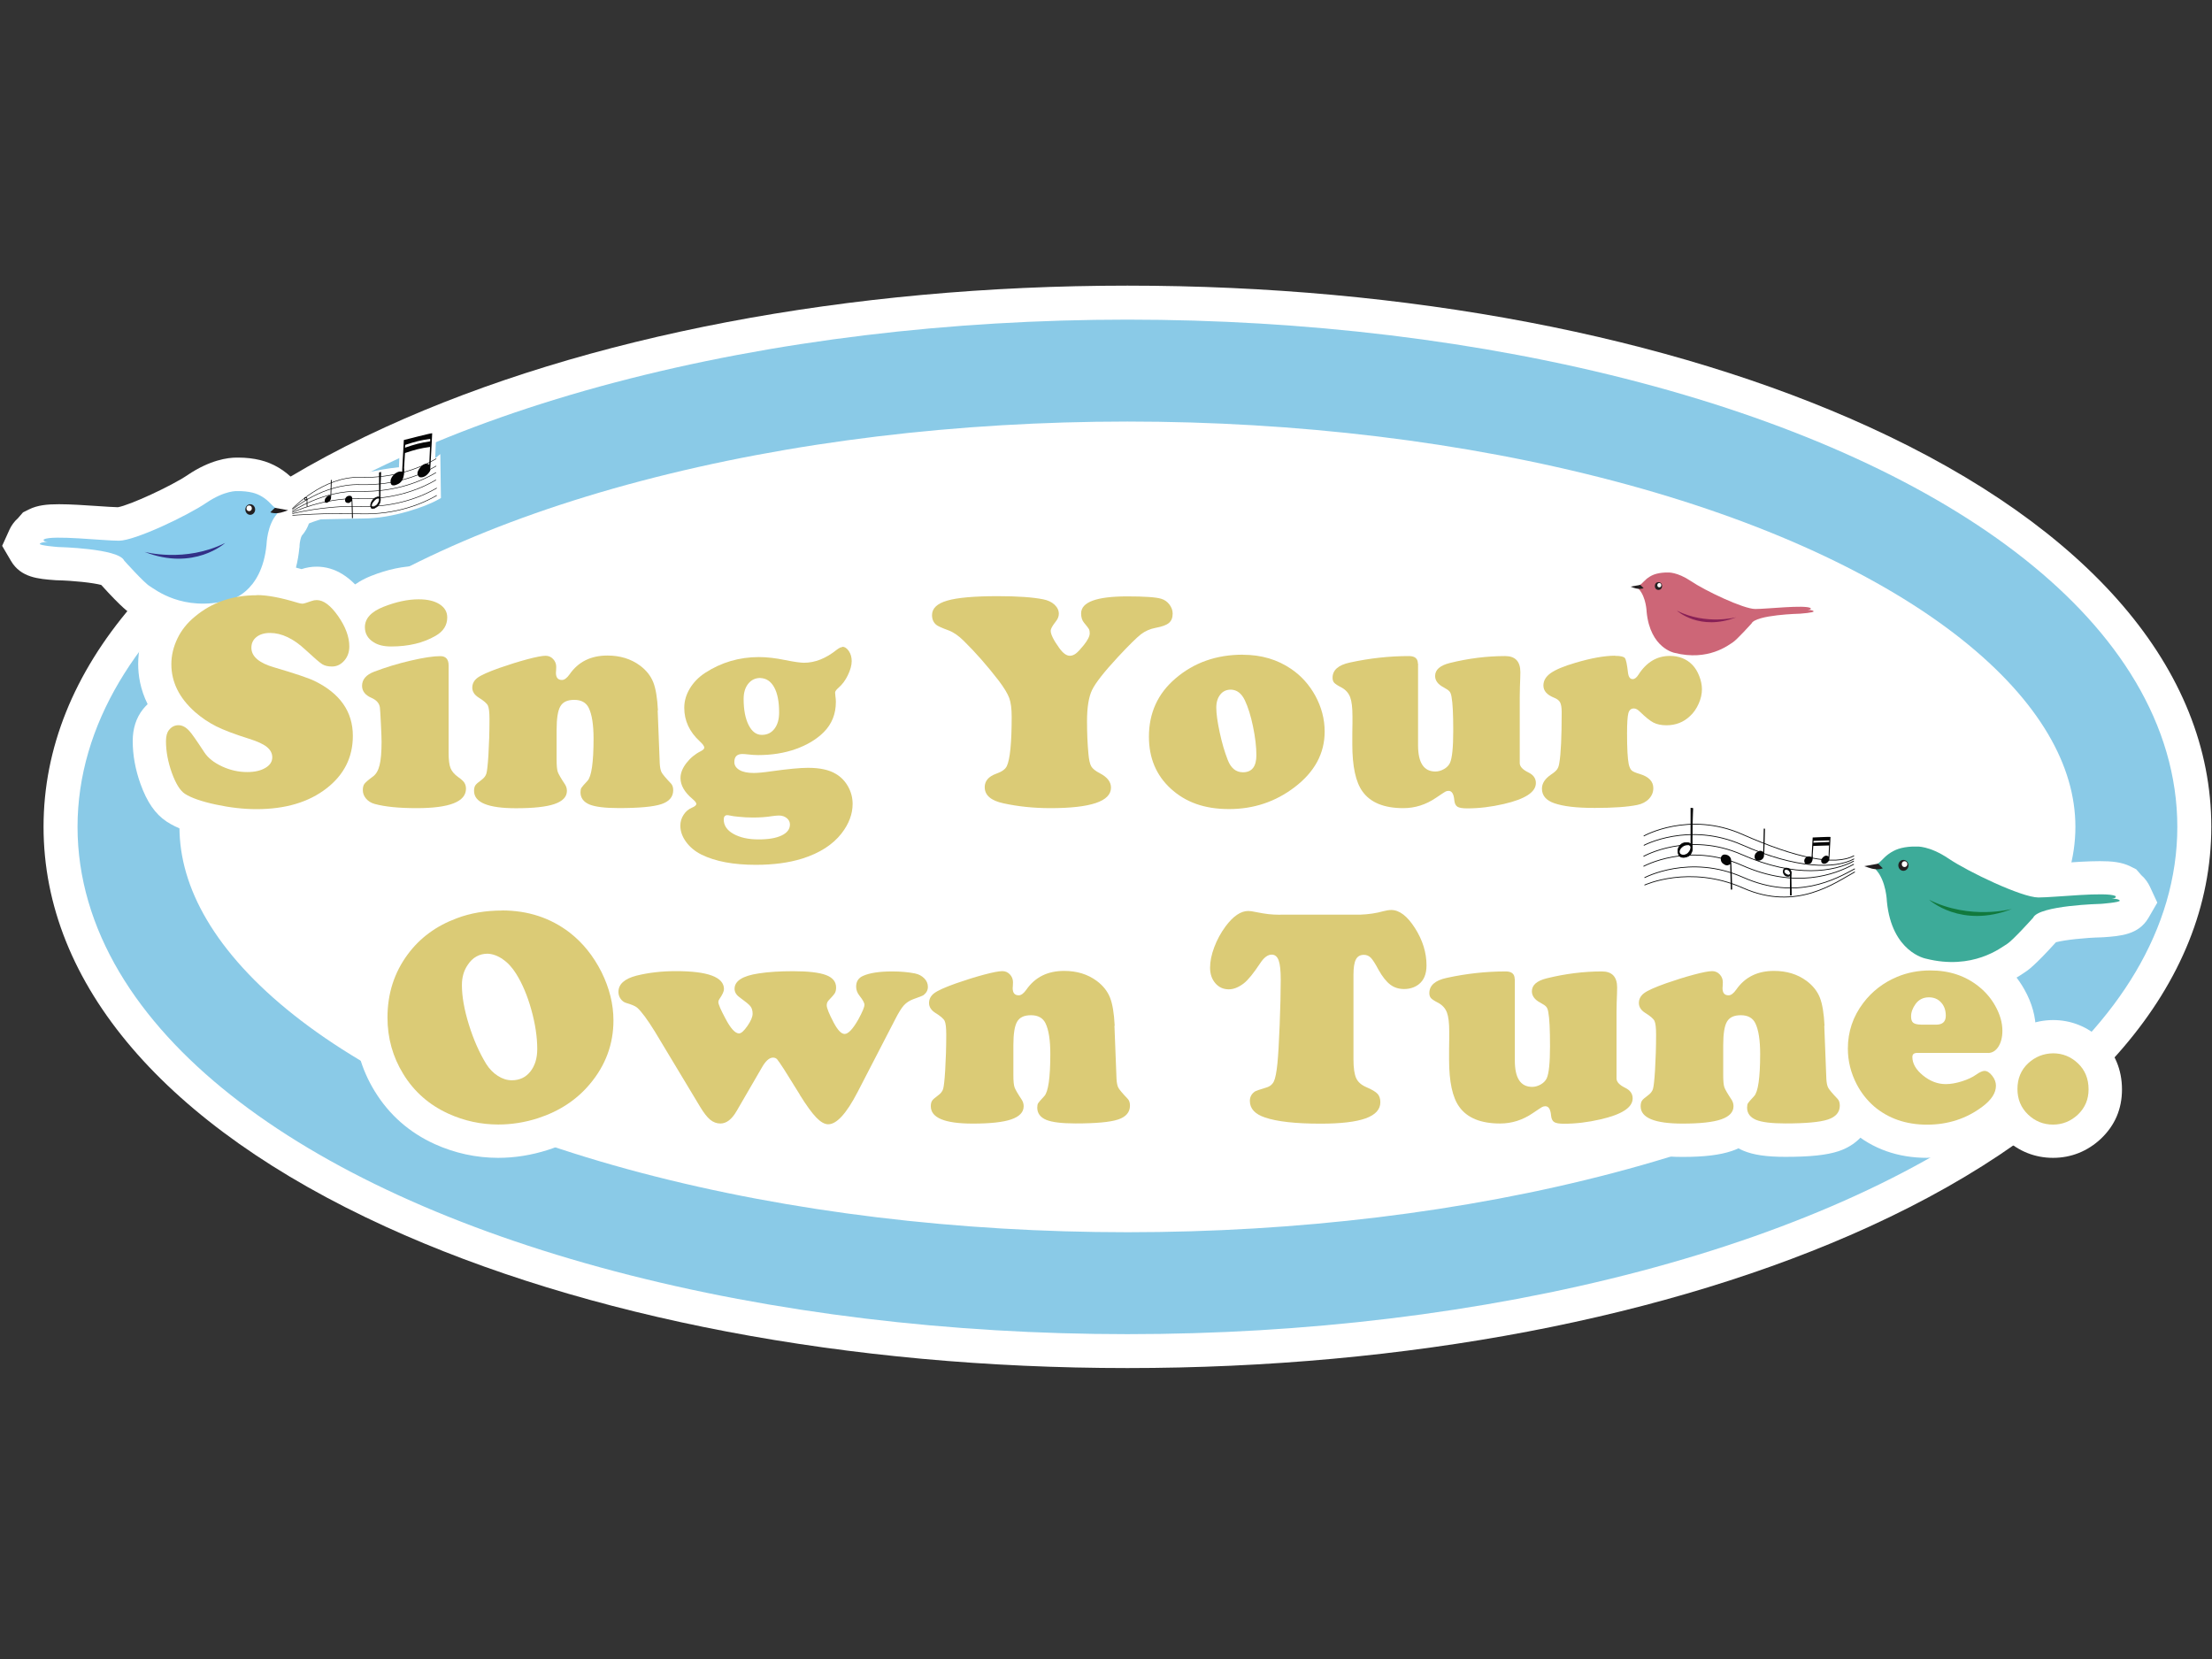 <?xml version="1.0" encoding="UTF-8"?>
<svg id="Layer_1" data-name="Layer 1" xmlns="http://www.w3.org/2000/svg" viewBox="0 0 288 216">
  <rect x="0" y="0" width="288" height="216" fill="#333333" stroke="none"/>
  <defs>
    <style>
      .cls-1 {
        fill: #11793d;
      }

      .cls-2, .cls-3, .cls-4, .cls-5, .cls-6, .cls-7 {
        stroke-miterlimit: 10;
      }

      .cls-2, .cls-4, .cls-5, .cls-6, .cls-7 {
        stroke: #050606;
      }

      .cls-2, .cls-4, .cls-6, .cls-8 {
        fill: #050505;
      }

      .cls-2, .cls-7 {
        stroke-width: .07px;
      }

      .cls-3 {
        stroke: #8acae7;
        stroke-width: 13.27px;
      }

      .cls-3, .cls-9 {
        fill: #fff;
      }

      .cls-4 {
        stroke-width: .04px;
      }

      .cls-10 {
        fill: #231f20;
      }

      .cls-5, .cls-6 {
        stroke-width: .1px;
      }

      .cls-5, .cls-7 {
        fill: none;
      }

      .cls-11 {
        fill: #3dab99;
      }

      .cls-12 {
        fill: #323087;
      }

      .cls-13 {
        fill: #88cced;
      }

      .cls-14 {
        fill: #cd6677;
      }

      .cls-15 {
        fill: #dbcb76;
      }

      .cls-16 {
        fill: #882056;
      }
    </style>
  </defs>
  <path class="cls-9" d="M146.79,178.12c-36.29,0-70.58-6.53-96.56-18.4-28.73-13.12-44.56-31.61-44.56-52.07s15.82-38.94,44.56-52.06c25.98-11.86,60.27-18.4,96.56-18.4s70.58,6.53,96.56,18.4c28.73,13.12,44.56,31.61,44.56,52.06s-15.82,38.94-44.56,52.07c-25.98,11.86-60.27,18.4-96.56,18.4Z"/>
  <ellipse class="cls-9" cx="137.2" cy="114.05" rx="117.63" ry="53.73"/>
  <ellipse class="cls-3" cx="146.79" cy="107.66" rx="130.06" ry="59.41"/>
  <g>
    <g>
      <path class="cls-9" d="M220.47,89.67c-1.13,0-2.28-.14-3.43-.43-2.39-.53-6.38-2.99-6.98-9.15l-.02-.22v-.06c0-.12-.04-.28-.07-.39-.76-.95-1.13-2.16-1-3.39.14-1.32.81-2.49,1.9-3.32,1.07-1.12,2.39-1.9,3.83-2.24.73-.18,1.52-.27,2.32-.27.03,0,.16,0,.2,0,.96,0,2.94.24,5.35,1.87,1.39.94,4.93,2.59,6.14,2.88.41-.01,1.11-.06,1.75-.11,1.24-.09,2.64-.18,3.79-.18s2.31.07,3.39.62l.77.38s.58.67.6.68c.53.48.85,1.01,1.04,1.43l.95,2.06-1.16,1.98c-1.25,2.12-3.51,2.28-5.17,2.41h-.11s-.11.01-.11.01c-1.29.03-2.82.18-3.65.34-1.91,2.08-2.56,2.52-2.92,2.74l-.05.04c-.84.57-3.41,2.31-7.37,2.31Z"/>
      <path class="cls-9" d="M213.53,76.15s.22-.15.47-.42c.47-.5,1.06-.88,1.73-1.04.41-.1.89-.16,1.44-.15,0,0,1.17-.1,2.99,1.12,1.81,1.23,6.83,3.63,8.38,3.63s6.34-.56,7.19-.13c0,0,.19.21-.37.24,0,0,.69.01.77.19s-1.75.31-1.75.31c0,0-5.82.13-6.34,1.29,0,0-1.92,2.13-2.44,2.45s-3.17,2.48-7.58,1.36c0,0-3.17-.59-3.63-5.34,0,0-.05-1.9-1.01-2.95,0,0-.26-.28.16-.57Z"/>
      <path class="cls-9" d="M215.93,81.15c-2.65,0-4.81-2.17-4.81-4.85s2.16-4.84,4.81-4.84,4.81,2.17,4.81,4.84-2.16,4.85-4.81,4.85Z"/>
      <ellipse class="cls-9" cx="215.93" cy="76.3" rx=".47" ry=".51"/>
      <path class="cls-9" d="M216.04,80.8c-2.53,0-4.6-2.07-4.6-4.61s2.06-4.61,4.6-4.61,4.6,2.07,4.6,4.61-2.06,4.61-4.6,4.61Z"/>
      <ellipse class="cls-9" cx="216.04" cy="76.19" rx=".26" ry=".28"/>
      <path class="cls-9" d="M214.99,71.49l6.5,6.31-5.61,2.69c-.49.24-1.31.52-2.4.52-.74,0-1.49-.13-2.23-.39"/>
      <path class="cls-9" d="M212.29,76.38l1.27-.23.44.43s-.49.23-1.29-.05l-.42-.15Z"/>
      <path class="cls-9" d="M222.79,85.36c-4.27,0-6.9-2.2-7.38-2.64l4.86-7.09c.92.46,1.97.69,3.14.69.92,0,1.56-.15,1.57-.16h-.05s2.73,8.24,2.73,8.24c-1.61.63-3.25.96-4.86.96Z"/>
      <path class="cls-9" d="M218.33,79.51s2.99,2.72,7.74.85c0,0-3.9,1.07-7.74-.85Z"/>
    </g>
    <g>
      <path class="cls-9" d="M26.41,82.93c-4.89,0-8.09-2.16-9.14-2.87l-.1-.07c-.38-.23-1.25-.8-3.99-3.83-1.1-.29-3.61-.56-5.74-.61h-.11s-.11-.01-.11-.01c-2.22-.16-4.51-.33-5.79-2.51l-1.15-1.96.95-2.1c.23-.5.59-1.05,1.13-1.52.03-.03.06-.07.08-.1l.56-.64.76-.38c1.12-.56,2.38-.68,3.92-.68s3.39.13,5.04.24c1.02.07,2.07.14,2.63.15,1.54-.26,6.95-2.75,9.06-4.18,2.93-1.98,5.26-2.28,6.39-2.28.06,0,.23,0,.27,0,.97,0,1.91.11,2.79.32,1.69.41,3.25,1.33,4.5,2.68.01.01.02.02.03.03,1.19.86,1.92,2.1,2.07,3.5.14,1.33-.29,2.65-1.17,3.64-.13.23-.27.84-.29,1.28v.18s-.02.1-.02.1c-.73,7.5-5.47,10.46-8.28,11.06-1.45.36-2.9.54-4.31.54h0Z"/>
      <path class="cls-9" d="M35.85,66.13s-.3-.21-.63-.57c-.64-.68-1.44-1.2-2.35-1.42-.56-.13-1.2-.21-1.95-.2,0,0-1.59-.14-4.06,1.53-2.46,1.67-9.28,4.93-11.38,4.93-2.1,0-8.61-.76-9.76-.18,0,0-.25.29.51.33,0,0-.94.02-1.05.25s2.37.42,2.37.42c0,0,7.9.18,8.61,1.76,0,0,2.6,2.9,3.32,3.33s4.3,3.37,10.29,1.85c0,0,4.3-.8,4.93-7.25,0,0,.07-2.58,1.38-4.01,0,0,.35-.37-.22-.77Z"/>
      <path class="cls-9" d="M32.58,71.36c-2.75,0-4.98-2.25-4.98-5.03s2.23-5.03,4.98-5.03,4.98,2.25,4.98,5.03-2.23,5.03-4.98,5.03Z"/>
      <ellipse class="cls-9" cx="32.58" cy="66.34" rx=".64" ry=".69"/>
      <path class="cls-9" d="M32.44,70.89c-2.59,0-4.69-2.11-4.69-4.71s2.1-4.71,4.69-4.71,4.69,2.11,4.69,4.71-2.1,4.71-4.69,4.71Z"/>
      <ellipse class="cls-9" cx="32.44" cy="66.18" rx=".35" ry=".37"/>
      <path class="cls-9" d="M38.38,70.73c-.81.29-1.65.44-2.48.44h0c-1.25,0-2.16-.34-2.58-.55l-5.62-2.69,6.66-6.46"/>
      <path class="cls-9" d="M37.52,66.43l-1.73-.31-.6.58s.66.32,1.76-.07l.57-.2Z"/>
      <path class="cls-9" d="M23.26,77.08c-2,0-4.03-.4-6.04-1.19l2.73-8.22s1.02.25,2.47.25c1.82,0,3.49-.37,4.95-1.1l4.86,7.09c-.36.33-3.65,3.18-8.98,3.18Z"/>
      <path class="cls-9" d="M29.32,70.69s-4.06,3.7-10.51,1.16c0,0,5.29,1.45,10.51-1.16Z"/>
    </g>
    <g>
      <path class="cls-9" d="M254.16,129.6c-1.44,0-2.92-.19-4.4-.55-2.86-.61-7.68-3.61-8.42-11.26l-.02-.19v-.09c-.03-.47-.18-1.13-.32-1.37-.89-1-1.32-2.32-1.18-3.66.14-1.4.88-2.64,2.08-3.51.01-.01.03-.03.05-.04,1.27-1.36,2.85-2.3,4.57-2.71.89-.22,1.85-.33,2.84-.33.04,0,.08,0,.12,0,.05,0,.1,0,.16,0,1.15,0,3.52.3,6.5,2.32,2.19,1.48,7.8,4.06,9.37,4.32.58,0,1.66-.08,2.72-.16,1.7-.12,3.62-.25,5.17-.25s2.84.12,3.97.68l.76.38.56.64s.06.07.09.11c.55.47.9,1.02,1.14,1.52l.96,2.07-1.16,2c-1.29,2.18-3.61,2.35-5.86,2.51h-.11s-.11.01-.11.01c-2.23.05-4.83.34-5.96.64-2.82,3.12-3.71,3.7-4.09,3.94l-.11.07c-1.07.72-4.33,2.93-9.32,2.93Z"/>
      <path class="cls-9" d="M244.47,112.46s.31-.22.65-.58c.65-.7,1.48-1.23,2.41-1.46.57-.14,1.23-.22,2.01-.2,0,0,1.63-.14,4.17,1.57,2.53,1.71,9.53,5.06,11.69,5.06s8.84-.78,10.03-.19c0,0,.26.3-.52.33,0,0,.97.02,1.08.26s-2.44.43-2.44.43c0,0-8.11.19-8.84,1.81,0,0-2.67,2.98-3.41,3.42s-4.42,3.46-10.57,1.9c0,0-4.42-.82-5.06-7.44,0,0-.07-2.65-1.41-4.12,0,0-.36-.38.22-.79Z"/>
      <path class="cls-9" d="M247.82,117.72c-2.76,0-5-2.26-5-5.04s2.24-5.04,5-5.04,5,2.26,5,5.04-2.24,5.04-5,5.04Z"/>
      <ellipse class="cls-9" cx="247.82" cy="112.67" rx=".66" ry=".71"/>
      <path class="cls-9" d="M247.97,117.23c-2.59,0-4.7-2.12-4.7-4.72s2.11-4.72,4.7-4.72,4.7,2.12,4.7,4.72-2.11,4.72-4.7,4.72Z"/>
      <ellipse class="cls-9" cx="247.97" cy="112.51" rx=".36" ry=".38"/>
      <path class="cls-9" d="M245.95,107.8l6.68,6.48-5.61,2.69c-.43.21-1.34.55-2.6.55-.84,0-1.69-.15-2.53-.45"/>
      <path class="cls-9" d="M242.75,112.77l1.78-.32.61.6s-.68.33-1.81-.07l-.59-.2Z"/>
      <path class="cls-9" d="M257.4,123.59c-5.44,0-8.78-2.9-9.15-3.24l4.86-7.09c1.52.76,3.25,1.15,5.14,1.15,1.53,0,2.59-.27,2.6-.27l2.7,8.23c-2.05.81-4.12,1.21-6.16,1.21Z"/>
      <path class="cls-9" d="M251.17,117.15s4.17,3.8,10.79,1.19c0,0-5.43,1.49-10.79-1.19Z"/>
    </g>
    <g>
      <path class="cls-9" d="M33.4,109.69c-1.97,0-4.06-.23-6.21-.7-2.44-.52-4.18-1.16-5.48-2.01l-.04-.03c-1.46-.97-2.53-2.52-3.38-4.89-.67-1.87-1.01-3.75-1.01-5.57,0-1.64.45-3.03,1.33-4.14.19-.24.4-.47.61-.67-.97-1.95-1.23-3.79-1.23-5.23,0-1.81.42-3.59,1.25-5.28.81-1.65,1.95-3.08,3.41-4.27,2.99-2.5,6.62-3.76,10.81-3.76,1.62,0,3.52.32,5.8.96.63-.21,1.29-.32,1.97-.32,2.37,0,4.5,1.32,6.33,3.92,1.49,2.13,2.25,4.3,2.25,6.46,0,1.78-.6,3.41-1.72,4.7-.01.01-.03.03-.04.04,1.46,1.97,2.23,4.31,2.23,6.89,0,4.13-1.76,7.67-5.09,10.26-3.1,2.4-7.06,3.62-11.79,3.62Z"/>
      <path class="cls-9" d="M33.46,77.48c1.35,0,3.11.33,5.3,1,.26.08.47.12.63.12.13,0,.52-.12,1.18-.35.21-.08.43-.12.67-.12.88,0,1.8.69,2.78,2.08.97,1.39,1.46,2.71,1.46,3.96,0,.73-.22,1.35-.66,1.85s-.97.76-1.6.76c-.52,0-.95-.1-1.28-.31s-1.05-.83-2.16-1.86c-1.57-1.47-3.11-2.2-4.63-2.2-.73,0-1.32.18-1.76.53s-.66.82-.66,1.39c0,1.14,1,2,3,2.57,2.71.8,4.44,1.38,5.2,1.75,3.34,1.62,5.01,4.01,5.01,7.16,0,2.79-1.14,5.06-3.42,6.83-2.33,1.81-5.37,2.71-9.13,2.71-1.67,0-3.44-.2-5.3-.6-1.86-.4-3.2-.87-4.02-1.4-.63-.42-1.19-1.33-1.7-2.74-.5-1.41-.76-2.78-.76-4.11,0-.64.13-1.13.39-1.45.33-.42.74-.63,1.24-.63s.97.26,1.43.77c.27.29.92,1.21,1.94,2.77.48.73,1.25,1.34,2.31,1.83s2.14.73,3.27.73c.97,0,1.75-.18,2.36-.54s.9-.82.9-1.38c0-.52-.24-.97-.71-1.35s-1.24-.73-2.3-1.06c-1.87-.59-3.3-1.13-4.28-1.62-.98-.49-1.9-1.11-2.75-1.85-2.07-1.83-3.1-3.91-3.1-6.24,0-1.15.27-2.27.8-3.37s1.3-2.04,2.28-2.84c2.2-1.84,4.88-2.77,8.05-2.77Z"/>
      <path class="cls-9" d="M54.25,109.55c-2.71,0-4.88-.23-6.61-.7l-.06-.02c-1.27-.36-2.37-1.06-3.2-2.03-.96-1.12-1.47-2.49-1.47-3.95,0-1.61.57-2.74,1.06-3.39.32-.43.72-.84,1.31-1.32.03-.31.06-.8.06-1.57,0-.2-.01-.76-.08-2.21,0-.12-.01-.24-.02-.34-1.54-1.14-2.43-2.83-2.43-4.75,0-1.5.53-2.86,1.48-3.94-.72-1.06-1.11-2.32-1.11-3.67s.5-4.83,5.15-6.68c2.14-.85,4.22-1.29,6.2-1.29s3.67.44,5.04,1.32c1.91,1.22,3.01,3.18,3.01,5.38,0,1.09-.25,2.13-.71,3.06.57.88.89,1.97.89,3.18,0,0,0,11.44,0,11.45.55.45.97.9,1.3,1.39.62.92.95,2.03.95,3.21,0,2.64-1.63,4.86-4.35,5.94-1.6.63-3.69.94-6.41.94Z"/>
      <path class="cls-9" d="M58.41,86.63v11.4c0,.9.08,1.56.25,1.98s.49.8.99,1.16c.41.29.68.53.81.74s.21.46.21.78c0,1.69-2.14,2.53-6.42,2.53-2.3,0-4.13-.18-5.48-.55-.46-.13-.83-.36-1.11-.69-.28-.33-.42-.7-.42-1.12,0-.35.07-.63.22-.82s.51-.51,1.1-.94c.41-.3.69-.79.86-1.47s.26-1.69.26-3.04c0-.43-.03-1.24-.09-2.42s-.1-1.87-.13-2.07c-.08-.54-.44-.95-1.1-1.24-.81-.35-1.22-.88-1.22-1.57,0-.82.53-1.44,1.59-1.84,1.47-.56,3.04-1.04,4.71-1.43,1.67-.39,2.97-.59,3.89-.59.72,0,1.08.41,1.08,1.22ZM54.52,78.03c1.14,0,2.04.21,2.71.64s1,1,1,1.72c0,1.01-.5,1.81-1.51,2.39-1.6.93-3.53,1.39-5.79,1.39-.96,0-1.71-.18-2.28-.55-.76-.47-1.14-1.13-1.14-1.96,0-1.13.8-2.01,2.41-2.65,1.64-.65,3.17-.98,4.59-.98Z"/>
      <path class="cls-9" d="M67.16,109.57c-2.45,0-4.28-.28-5.75-.89-2.53-1.05-4.04-3.18-4.04-5.7,0-1.2.31-2.26.92-3.15.25-.36.54-.69.91-1.03.02-.2.03-.44.05-.72.08-1.27.12-2.62.13-4.01-1.44-1.15-2.24-2.76-2.24-4.51,0-1.9.9-3.65,2.47-4.79.84-.61,2.01-1.16,3.92-1.84,1.38-.49,2.71-.9,3.99-1.24,1.61-.42,2.65-.61,3.5-.61,1.2,0,2.33.36,3.28,1.03,1.41-.7,3.01-1.05,4.77-1.05,2.58,0,4.87.72,6.81,2.14,1.51,1.12,2.57,2.49,3.2,4.08.51,1.29.8,2.94.9,5.04l.26,6.42c.08.09.18.19.29.31.68.73,1.48,1.98,1.48,3.86,0,2.74-1.74,5.01-4.53,5.93-1.53.5-3.65.73-6.89.73-2.48,0-4.18-.25-5.51-.81-.21-.09-.42-.19-.61-.3-.27.13-.56.24-.85.34-1.57.53-3.61.78-6.43.78Z"/>
      <path class="cls-9" d="M85.63,92.51l.27,6.91c.03.52.11.91.25,1.16s.54.73,1.21,1.43c.2.21.29.5.29.88,0,.86-.52,1.47-1.55,1.81s-2.88.51-5.53.51c-1.81,0-3.08-.16-3.83-.47-.77-.33-1.16-.86-1.16-1.59,0-.26.04-.45.12-.58s.34-.43.79-.91c.52-.55.79-2.38.79-5.5,0-1.81-.21-3.14-.63-4-.34-.69-.97-1.04-1.88-1.04s-1.48.28-1.81.84-.49,1.58-.49,3.06v3.89c0,.77.05,1.3.15,1.59s.42.84.97,1.67c.14.24.22.5.22.8,0,.77-.54,1.34-1.61,1.71-1.07.37-2.75.55-5.02.55-3.64,0-5.46-.75-5.46-2.26,0-.31.06-.55.17-.72s.38-.4.79-.7c.34-.25.56-.53.65-.85s.18-1.11.26-2.37c.09-1.49.14-3.06.14-4.69,0-.9-.07-1.49-.21-1.78s-.53-.62-1.19-1.03c-.56-.35-.84-.79-.84-1.3s.23-.95.69-1.29,1.4-.76,2.83-1.27c1.26-.44,2.47-.82,3.63-1.13,1.16-.31,1.96-.46,2.39-.46.39,0,.72.14.99.43s.4.63.4,1.02c0,.04,0,.2-.02.49-.01.1-.02.2-.02.27,0,.63.26.94.79.94.31,0,.65-.25,1-.75,1.13-1.62,2.76-2.43,4.91-2.43,1.65,0,3.06.43,4.24,1.3.82.61,1.4,1.34,1.73,2.17s.53,2.05.61,3.66Z"/>
      <path class="cls-9" d="M98.39,116.91c-3.61,0-6.55-.58-8.98-1.78-1.48-.74-2.68-1.74-3.59-2.98-1.04-1.42-1.58-3.04-1.58-4.68,0-1.09.26-2.15.74-3.12-.56-1.15-.72-2.23-.72-3.09,0-1.58.54-3.11,1.62-4.54-.74-1.41-1.13-2.97-1.13-4.61s.45-3.26,1.33-4.74c.81-1.36,1.93-2.51,3.32-3.43,2.84-1.85,5.99-2.78,9.4-2.78,1.31,0,2.74.16,4.28.48,1.1.22,1.53.26,1.62.27.51-.02,1.11-.41,1.53-.74l.1-.08c1.1-.82,2.18-1.22,3.33-1.22,1.79,0,3.42.91,4.47,2.49.72,1.08,1.1,2.36,1.1,3.71,0,1.2-.32,2.46-.94,3.73-.32.66-.7,1.26-1.12,1.8-.04,2.07-.67,3.97-1.83,5.58,1.19.76,2.14,1.79,2.86,3.05.77,1.36,1.16,2.85,1.16,4.41,0,2.3-.8,4.5-2.37,6.51-1.71,2.17-4.13,3.76-7.2,4.73-2.17.68-4.66,1.03-7.39,1.03Z"/>
      <path class="cls-9" d="M109.66,84.21c.33,0,.61.19.86.56s.37.81.37,1.31c0,.54-.17,1.14-.5,1.83s-.74,1.22-1.21,1.63c-.3.26-.45.47-.45.63,0,.04.01.2.04.47.04.27.06.52.06.75,0,1.56-.52,2.87-1.57,3.93-.94.94-2.16,1.67-3.64,2.2s-3.12.79-4.9.79c-.43,0-.86-.03-1.28-.08-.34-.04-.6-.06-.79-.06-.69,0-1.04.35-1.04,1.04,0,.44.23.79.68,1.05s1.06.38,1.84.38c.52,0,1.3-.07,2.32-.22,2.15-.3,3.73-.45,4.75-.45,1.54,0,2.74.26,3.59.77.68.39,1.22.94,1.62,1.65s.6,1.47.6,2.28c0,1.32-.48,2.6-1.45,3.85-1.15,1.47-2.85,2.55-5.08,3.26-1.75.55-3.78.82-6.08.82-2.9,0-5.26-.44-7.07-1.33-.84-.42-1.5-.97-2-1.65-.5-.68-.75-1.39-.75-2.12,0-.51.14-.98.42-1.41s.64-.74,1.07-.92c.39-.16.59-.33.59-.51,0-.14-.16-.35-.49-.63-1.05-.88-1.57-1.79-1.57-2.73,0-.63.25-1.28.76-1.94s1.13-1.18,1.87-1.55c.31-.16.47-.31.47-.47,0-.18-.2-.46-.59-.82-1.35-1.24-2.02-2.7-2.02-4.36,0-.88.24-1.71.72-2.51s1.14-1.48,1.99-2.04c2.11-1.37,4.44-2.06,7.01-2.06,1.02,0,2.16.13,3.42.39,1.19.24,2.01.35,2.45.35,1.43,0,2.85-.56,4.26-1.69.31-.24.56-.35.73-.35ZM94.72,106.13c-.33,0-.49.19-.49.57,0,.77.42,1.4,1.26,1.87s1.92.72,3.26.72,2.29-.17,3.01-.51,1.09-.82,1.09-1.43c0-.33-.14-.61-.41-.83s-.61-.34-1.02-.34c-.21,0-.51.03-.9.08-.73.12-1.55.18-2.45.18-.67,0-1.31-.03-1.92-.1-.46-.04-.83-.09-1.12-.16-.13-.03-.23-.04-.29-.04ZM99,88.27c-.65,0-1.18.25-1.58.75s-.6,1.16-.6,1.98c0,1.41.22,2.55.65,3.4.43.85,1,1.28,1.71,1.28s1.24-.26,1.65-.79.61-1.24.61-2.13c0-1.4-.21-2.49-.64-3.27s-1.02-1.18-1.8-1.21Z"/>
    </g>
    <g>
      <path class="cls-9" d="M136.76,109.55c-2.46,0-4.83-.24-7.05-.73-5.43-1.18-5.85-5.15-5.85-6.34,0-2.33,1.24-4.29,3.37-5.4.07-.71.14-1.88.14-3.75,0-.6-.05-.9-.07-.99-.04-.08-.22-.42-.74-1.09-1.34-1.74-2.74-3.34-4.16-4.73-.27-.26-.43-.37-.48-.4-1.48-.54-2.24-.94-2.87-1.48-1.33-1.14-2.07-2.76-2.07-4.55,0-1.07.37-4.68,5.1-6.06,1.76-.51,4.25-.75,7.85-.75,2.87,0,5.07.16,6.71.5.99.19,1.88.54,2.66,1.05.44-.27.92-.51,1.44-.7,1.52-.56,3.43-.82,6.01-.82,3.56,0,4.84.24,5.69.51,1.28.39,2.4,1.17,3.23,2.25.86,1.12,1.32,2.44,1.32,3.82,0,1.82-.72,3.43-2.04,4.54-.93.78-2.11,1.28-3.7,1.57-.08.02-.11.03-.11.03-.04.03-.6.48-2.49,2.51-2.12,2.29-2.55,3.09-2.59,3.17,0,.01-.23.55-.23,2.19,0,1.21.04,2.35.12,3.39,2.69,1.76,3,4.23,3,5.26s-.35,4.57-4.92,6.11c-1.78.6-4.17.9-7.31.9Z"/>
      <path class="cls-9" d="M129.95,77.62c2.56,0,4.52.14,5.87.41.61.12,1.11.35,1.48.7s.56.74.56,1.19c0,.34-.14.69-.43,1.04-.42.54-.63.92-.63,1.16,0,.47.37,1.22,1.12,2.26.48.67.94,1,1.37,1,.27,0,.54-.1.8-.3s.6-.57,1.02-1.09c.51-.64.77-1.15.77-1.53,0-.24-.03-.41-.09-.53s-.27-.4-.64-.84c-.26-.3-.39-.71-.39-1.22,0-1.48,2-2.22,6.01-2.22,2.26,0,3.74.1,4.42.31.43.13.79.38,1.07.75s.42.76.42,1.18c0,.54-.16.94-.49,1.22s-.9.48-1.71.63c-.75.14-1.39.43-1.94.85-.55.43-1.56,1.42-3.02,2.99-1.78,1.92-2.89,3.34-3.33,4.25s-.66,2.27-.66,4.07c0,1.52.06,2.92.18,4.22.07.8.19,1.35.37,1.66s.56.61,1.14.91c.96.5,1.43,1.12,1.43,1.86,0,1.78-2.63,2.67-7.89,2.67-2.16,0-4.2-.21-6.12-.63-1.62-.35-2.43-1.05-2.43-2.1,0-.81.5-1.39,1.49-1.75.75-.26,1.21-.6,1.39-1,.42-.9.63-3.04.63-6.4,0-1.05-.1-1.86-.31-2.44s-.67-1.34-1.37-2.27c-1.48-1.92-3-3.66-4.57-5.2-.68-.67-1.33-1.12-1.96-1.35-.89-.33-1.43-.57-1.61-.73-.37-.31-.55-.73-.55-1.26,0-.88.66-1.51,1.98-1.89,1.32-.39,3.53-.58,6.63-.58Z"/>
      <path class="cls-9" d="M160.02,109.69c-4.23,0-7.78-1.28-10.53-3.81-2.77-2.54-4.23-5.98-4.23-9.95,0-4.34,1.72-8.1,4.98-10.88,3.19-2.74,7.1-4.14,11.59-4.14,3.28,0,6.23.88,8.76,2.63,1.85,1.27,3.35,2.94,4.46,4.96,1.17,2.15,1.75,4.42,1.75,6.76,0,2.92-.97,7.15-5.61,10.69-3.25,2.48-7.01,3.74-11.17,3.74Z"/>
      <path class="cls-9" d="M161.83,85.25c2.39,0,4.49.62,6.3,1.86,1.3.89,2.34,2.05,3.12,3.47.81,1.49,1.22,3.05,1.22,4.67,0,2.84-1.3,5.25-3.91,7.24-2.49,1.9-5.33,2.85-8.54,2.85s-5.66-.89-7.6-2.67c-1.88-1.73-2.83-3.98-2.83-6.75,0-3.09,1.15-5.61,3.45-7.58,2.41-2.07,5.33-3.1,8.77-3.1ZM160.26,89.79c-.58,0-1.04.21-1.38.64s-.52.99-.52,1.7c0,.79.15,1.85.44,3.21s.64,2.55,1.05,3.6c.41,1.07,1.07,1.61,1.98,1.61,1.16,0,1.75-.74,1.75-2.22,0-1.1-.15-2.35-.44-3.75-.29-1.4-.65-2.54-1.07-3.42-.43-.89-1.03-1.35-1.81-1.37Z"/>
      <path class="cls-9" d="M191.05,109.57c-.94,0-2.34-.09-3.59-.88-.04-.03-.08-.05-.13-.08-1.46.63-3,.95-4.6.95-4.96,0-7.55-2.18-8.85-4-1.42-1.97-2.12-4.81-2.12-8.66,0-1.08,0-2.01.02-2.78v-.87c0-.15,0-.29,0-.41-.54-.35-.96-.69-1.3-1.09-.84-.96-1.28-2.17-1.28-3.51,0-2.41,1.49-5.31,5.67-6.22,2.85-.63,5.75-.94,8.62-.94,1.42,0,2.67.45,3.61,1.21.21-.07.43-.13.65-.18,2.75-.68,5.53-1.03,8.23-1.03,3.72,0,6.32,2.65,6.32,6.44,0,.16,0,.5-.02,1.01v.05c-.03.58-.04,1.3-.06,2.15v6.78c1.34,1.11,2.1,2.69,2.1,4.44,0,2.38-1.31,5.52-7.55,6.96-1.94.45-3.87.68-5.72.68ZM189.01,97.59"/>
      <path class="cls-9" d="M184.63,86.39v10.64c0,2.28.75,3.42,2.26,3.42.38,0,.75-.11,1.12-.32s.62-.48.77-.79c.29-.63.43-2.03.43-4.2s-.07-3.61-.22-4.4c-.05-.33-.14-.57-.27-.72s-.38-.32-.75-.52c-.75-.39-1.12-.89-1.12-1.49,0-.81.64-1.37,1.92-1.69,2.43-.6,4.83-.9,7.2-.9,1.32,0,1.98.7,1.98,2.1,0,.14,0,.44-.02.88-.03.63-.05,1.39-.06,2.3v8.66c0,.44.38.85,1.14,1.22.64.31.96.77.96,1.37,0,1.18-1.39,2.09-4.18,2.73-1.64.38-3.22.57-4.75.57-.63,0-1.06-.07-1.29-.22s-.36-.43-.4-.84c-.07-.81-.31-1.22-.75-1.22-.16,0-.3.04-.43.11s-.53.34-1.2.79c-1.32.9-2.74,1.35-4.26,1.35-2.51,0-4.29-.73-5.32-2.18-.88-1.22-1.32-3.26-1.32-6.14,0-1.07,0-1.99.02-2.75v-.9c0-1.13-.1-1.95-.3-2.48s-.57-.95-1.11-1.25c-.51-.26-.83-.47-.97-.63s-.21-.37-.21-.65c0-.99.75-1.66,2.26-1.98,2.56-.56,5.13-.84,7.69-.84.77,0,1.16.33,1.16.98Z"/>
      <path class="cls-9" d="M207.66,109.55c-2.82,0-5-.27-6.66-.83-2.86-.98-4.56-3.23-4.56-6.02,0-1.13.33-3.18,2.42-4.92.06-.73.12-1.92.14-3.86-1.51-1.14-2.37-2.78-2.37-4.65,0-2.06.99-3.89,2.8-5.17,1.06-.74,2.48-1.37,4.49-1.96,2.41-.72,4.49-1.08,6.33-1.1h.04c.59,0,2.07,0,3.41.83,1.14-.53,2.39-.81,3.71-.81,2.36,0,4.44.85,6.02,2.46.79.82,1.4,1.79,1.84,2.91.44,1.1.66,2.22.66,3.31,0,1.22-.27,2.45-.81,3.66-.52,1.18-1.24,2.19-2.12,3.01-1.35,1.28-3.01,2.06-4.85,2.29.94,1.06,1.46,2.41,1.46,3.92,0,1.66-.61,3.18-1.76,4.39-.98,1.03-2.29,1.74-3.77,2.05-1.56.33-3.66.48-6.42.48Z"/>
      <path class="cls-9" d="M210.29,85.39c.69,0,1.12.1,1.27.29s.28.82.4,1.88c.07.58.27.86.61.86.26,0,.51-.19.75-.57,1.05-1.64,2.41-2.45,4.1-2.45,1.19,0,2.17.39,2.92,1.16.37.38.67.87.9,1.46s.35,1.17.35,1.72c0,.61-.14,1.25-.43,1.89-.29.65-.66,1.18-1.12,1.6-.84.8-1.86,1.2-3.08,1.2-.67,0-1.23-.12-1.68-.35s-1.04-.71-1.78-1.43c-.27-.27-.53-.41-.77-.41-.37,0-.61.21-.72.62s-.17,1.28-.17,2.6c0,1.98.07,3.32.22,4.04.09.39.22.66.38.81s.51.3,1.05.46c1.18.35,1.77.97,1.77,1.84,0,.54-.19,1-.57,1.4s-.88.66-1.51.79c-1.26.26-3.1.39-5.53.39s-4.08-.2-5.28-.61c-1.07-.37-1.61-1-1.61-1.9,0-.68.39-1.29,1.18-1.83.38-.25.64-.47.79-.68s.24-.48.29-.83c.21-1.19.31-3.4.31-6.61,0-.59-.07-1.01-.2-1.27s-.39-.46-.79-.62c-.93-.37-1.39-.9-1.39-1.59,0-.63.32-1.17.96-1.62.64-.45,1.71-.9,3.22-1.34,2.02-.6,3.73-.91,5.14-.92Z"/>
    </g>
    <g>
      <path class="cls-9" d="M64.88,150.75c-2.88,0-5.67-.61-8.3-1.8-3.29-1.5-5.9-3.8-7.77-6.84-1.79-2.9-2.7-6.14-2.7-9.63,0-4.05,1.18-7.69,3.5-10.83,2.07-2.79,4.86-4.86,8.3-6.15,2.24-.86,4.75-1.3,7.45-1.3,4.32,0,8.17,1.27,11.45,3.78,2.23,1.73,4.03,3.96,5.38,6.64,1.34,2.72,2.01,5.47,2.01,8.23,0,4.12-1.37,7.85-4.08,11.07-2.25,2.69-5.2,4.64-8.76,5.79-2.15.69-4.33,1.04-6.5,1.04Z"/>
      <path class="cls-9" d="M65.37,118.54c3.36,0,6.3.96,8.81,2.89,1.7,1.32,3.08,3.04,4.14,5.14,1.03,2.09,1.55,4.19,1.55,6.28,0,3.09-1.02,5.85-3.06,8.28-1.73,2.07-3.98,3.55-6.77,4.46-1.71.55-3.43.82-5.16.82-2.26,0-4.43-.47-6.5-1.41-2.5-1.14-4.46-2.86-5.87-5.16-1.37-2.22-2.06-4.68-2.06-7.36,0-3.11.88-5.86,2.65-8.24,1.57-2.12,3.68-3.68,6.34-4.67,1.78-.68,3.76-1.02,5.93-1.02ZM63.5,124.17c-1.1,0-1.97.49-2.61,1.47-.5.73-.75,1.6-.75,2.61,0,1.48.3,3.19.9,5.13.6,1.94,1.36,3.67,2.28,5.17.41.64.91,1.15,1.5,1.53s1.2.57,1.82.57c.99,0,1.8-.37,2.4-1.12s.91-1.73.91-2.94c0-1.58-.26-3.29-.77-5.12s-1.17-3.4-1.98-4.69c-.5-.8-1.07-1.43-1.73-1.88-.65-.46-1.32-.7-1.98-.73Z"/>
      <path class="cls-9" d="M107.82,150.69c-1.7,0-3.28-.75-4.7-2.23-.74-.77-1.53-1.83-2.47-3.32l-.99,1.71c-1.91,3.3-4.5,3.79-5.87,3.79-1.49,0-2.91-.51-4.09-1.49-.81-.67-1.56-1.6-2.3-2.84l-5.85-9.74c-.58-.94-.98-1.49-1.21-1.8l-.13-.04c-1.19-.38-2.21-1.13-2.95-2.17-.71-1-1.08-2.18-1.08-3.4,0-1.14.4-4.97,5.58-6.32h.04c1.91-.49,3.99-.73,6.19-.73,2.67,0,4.64.27,6.21.86.28.11.56.22.82.35.84-.38,1.86-.68,3.1-.87,1.46-.23,3.19-.34,5.12-.34,2.57,0,4.42.25,5.82.78.35.13.67.28.98.46.19-.11.39-.21.6-.3,1.43-.62,3.23-.93,5.49-.93,1.39,0,2.67.11,3.8.34h.05c1.33.29,2.51.93,3.42,1.86,1.1,1.13,1.71,2.6,1.71,4.14,0,1.71-.74,3.25-2.07,4.36-.61.52-1.28.81-2.31,1.18-.08.14-.2.35-.34.64l-4.92,9.53c-1.57,3.03-3.86,6.51-7.66,6.51Z"/>
      <path class="cls-9" d="M104.11,142.48l-2.02-3.24c-.47-.73-.78-1.17-.91-1.32s-.32-.22-.54-.22c-.47,0-.96.43-1.45,1.3l-3.28,5.65c-.63,1.09-1.33,1.63-2.12,1.63-.48,0-.93-.17-1.33-.5s-.84-.9-1.32-1.7l-5.89-9.79c-.98-1.58-1.75-2.62-2.3-3.1-.26-.21-.74-.41-1.43-.61-.29-.09-.53-.27-.72-.54s-.28-.57-.28-.89c0-1.01.78-1.71,2.34-2.12,1.57-.39,3.28-.59,5.14-.59,4.17,0,6.26.78,6.26,2.34,0,.29-.2.73-.61,1.32-.08.12-.12.24-.12.37,0,.29.31,1,.92,2.14.68,1.3,1.27,1.94,1.77,1.94.29,0,.65-.33,1.1-.98s.67-1.18.67-1.59-.1-.73-.29-.97-.66-.62-1.39-1.15c-.44-.31-.67-.69-.67-1.12,0-1.02,1.05-1.69,3.14-2,1.27-.2,2.76-.29,4.48-.29,1.98,0,3.4.17,4.28.5s1.32.87,1.32,1.62c0,.3-.05.54-.16.73s-.39.51-.84.98c-.14.16-.22.36-.22.61,0,.35.3,1.1.9,2.24.52.99,1,1.49,1.43,1.49.47,0,1.07-.63,1.79-1.9.52-.96.79-1.59.79-1.9,0-.25-.21-.63-.63-1.16-.3-.37-.45-.77-.45-1.2,0-.68.31-1.15.92-1.41.86-.38,2.12-.57,3.77-.57,1.11,0,2.1.09,2.96.26.5.1.9.32,1.22.64s.47.69.47,1.11-.18.77-.55,1.06c-.07.07-.52.25-1.37.55-.48.18-.88.44-1.2.79s-.69.95-1.14,1.83l-4.91,9.5c-1.44,2.77-2.71,4.16-3.81,4.16-.47,0-.99-.3-1.56-.89s-1.29-1.59-2.15-2.97Z"/>
      <path class="cls-9" d="M126.63,150.63c-2.45,0-4.28-.28-5.75-.89-2.53-1.05-4.04-3.18-4.04-5.7,0-1.2.31-2.26.92-3.15.25-.36.54-.69.91-1.03.02-.2.03-.44.05-.72.08-1.27.12-2.62.13-4.01-1.44-1.15-2.24-2.76-2.24-4.51,0-1.9.9-3.65,2.47-4.79.84-.61,2.01-1.16,3.92-1.84,1.37-.49,2.71-.9,3.98-1.24,1.61-.42,2.65-.6,3.5-.6,1.2,0,2.33.36,3.28,1.03,1.41-.7,3.01-1.05,4.77-1.05,2.58,0,4.87.72,6.81,2.14,1.51,1.12,2.57,2.49,3.2,4.08.51,1.28.8,2.93.91,5.04l.26,6.42c.08.09.18.19.29.31.68.73,1.48,1.98,1.48,3.86,0,2.74-1.74,5.01-4.53,5.93-1.53.5-3.66.73-6.89.73-2.48,0-4.18-.25-5.51-.81-.21-.09-.42-.19-.61-.3-.27.13-.56.24-.85.34-1.56.53-3.61.78-6.43.78Z"/>
      <path class="cls-9" d="M145.1,133.57l.27,6.91c.03.52.11.91.25,1.16s.54.73,1.21,1.43c.2.21.29.5.29.88,0,.86-.52,1.47-1.55,1.81-1.03.34-2.88.51-5.53.51-1.81,0-3.08-.16-3.83-.47-.77-.33-1.16-.86-1.16-1.59,0-.26.04-.45.12-.58s.34-.43.79-.91c.52-.55.79-2.38.79-5.5,0-1.81-.21-3.14-.63-4-.34-.69-.97-1.04-1.88-1.04s-1.48.28-1.81.84-.49,1.58-.49,3.06v3.89c0,.77.05,1.3.15,1.59s.42.84.97,1.67c.14.24.22.5.22.8,0,.77-.54,1.34-1.61,1.71-1.07.37-2.75.55-5.02.55-3.64,0-5.46-.75-5.46-2.26,0-.31.06-.55.17-.72s.38-.4.79-.7c.34-.25.56-.53.65-.85s.18-1.11.26-2.37c.09-1.49.14-3.06.14-4.69,0-.9-.07-1.49-.21-1.78s-.53-.62-1.19-1.03c-.56-.35-.84-.79-.84-1.3s.23-.95.69-1.29,1.4-.76,2.83-1.27c1.26-.44,2.47-.82,3.63-1.13s1.96-.46,2.39-.46c.39,0,.72.14.99.43s.4.63.4,1.02c0,.04,0,.2-.02.49-.01.1-.02.2-.02.27,0,.63.26.94.79.94.31,0,.65-.25,1-.75,1.13-1.62,2.76-2.43,4.91-2.43,1.65,0,3.06.43,4.24,1.3.82.61,1.4,1.34,1.73,2.17.33.83.53,2.05.61,3.66Z"/>
    </g>
    <g>
      <path class="cls-9" d="M171.95,150.63c-3.76,0-6.58-.34-8.63-1.04-3.07-1.04-4.92-3.38-4.92-6.27,0-2.02.99-3.81,2.71-4.91l.11-.07.11-.06c.2-.11.4-.21.68-.32.09-.93.19-2.5.27-4.65,0-.19.01-.38.02-.57-.76.27-1.53.41-2.32.41-1.96,0-3.75-.82-5.03-2.3-1.14-1.32-1.74-3-1.74-4.87,0-1.33.28-2.75.83-4.21.51-1.35,1.2-2.62,2.06-3.77,1.85-2.48,4.01-3.75,6.42-3.75.58,0,1.17.07,1.82.21.7.14,1.11.2,1.33.23.28.03.64.05,1.06.05h10.26c.73-.03,1.38-.13,1.93-.28l.08-.02c.77-.2,1.47-.3,2.16-.3,1.81,0,4.45.76,6.75,4.36,1.45,2.27,2.18,4.69,2.18,7.18s-.98,4.61-2.76,5.96c-1.28.96-2.83,1.47-4.5,1.47-.78,0-1.54-.12-2.26-.34,0,0,0,5.21,0,5.24.81.43,1.44.88,1.93,1.41.72.76,1.58,2.08,1.58,4.1,0,2.8-1.79,5.11-4.79,6.18-1.79.64-4.12.94-7.34.94Z"/>
      <path class="cls-9" d="M166.72,119.09h10.34c1.11-.04,2.13-.19,3.04-.45.39-.1.74-.16,1.04-.16,1.06,0,2.09.79,3.09,2.36,1,1.57,1.5,3.19,1.5,4.85,0,1.14-.35,1.97-1.04,2.49-.52.39-1.15.59-1.88.59-.69,0-1.3-.19-1.81-.58-.51-.39-1.01-1.02-1.51-1.91-.43-.81-.77-1.34-1.02-1.59s-.55-.37-.9-.37c-.48,0-.83.2-1.04.61s-.31,1.07-.31,2v10.99c0,1.13.12,1.94.35,2.45s.68.9,1.33,1.18c.71.3,1.19.59,1.44.85s.38.64.38,1.11c0,.94-.64,1.64-1.91,2.1-1.28.46-3.24.69-5.88.69-3.25,0-5.65-.27-7.22-.8-1.32-.44-1.98-1.16-1.98-2.16,0-.54.24-.96.71-1.26.12-.07.58-.22,1.39-.47.5-.14.84-.42,1.03-.82s.34-1.18.46-2.34c.1-1.02.2-2.67.29-4.96.09-2.28.14-4.26.14-5.94,0-1.18-.09-2.02-.27-2.51s-.48-.75-.9-.75c-.51,0-1.01.37-1.49,1.1-.88,1.33-1.6,2.22-2.16,2.65-.67.51-1.32.77-1.94.77-.71,0-1.29-.26-1.75-.79s-.69-1.21-.69-2.03.18-1.7.55-2.68.86-1.87,1.47-2.7c.99-1.33,1.98-2,2.94-2,.26,0,.56.04.9.12.71.14,1.29.24,1.74.29s.97.08,1.56.08Z"/>
      <path class="cls-9" d="M203.64,150.63c-.94,0-2.34-.09-3.6-.88-.04-.03-.08-.05-.13-.08-1.46.63-3,.95-4.6.95-4.96,0-7.56-2.18-8.85-4-1.42-1.97-2.12-4.81-2.12-8.66,0-1.08,0-2.01.02-2.79v-.86c0-.15,0-.29,0-.41-.54-.35-.96-.69-1.3-1.09-.84-.96-1.28-2.17-1.28-3.5,0-2.41,1.49-5.31,5.67-6.22,2.85-.63,5.75-.94,8.62-.94,1.42,0,2.67.44,3.61,1.21.21-.07.43-.13.65-.18,2.75-.68,5.53-1.03,8.24-1.03,3.72,0,6.32,2.65,6.32,6.44,0,.17,0,.5-.02,1.01v.05c-.03.58-.04,1.3-.06,2.15v6.77c1.34,1.11,2.1,2.69,2.1,4.44,0,2.38-1.31,5.52-7.55,6.96-1.94.45-3.87.68-5.72.68ZM201.61,138.65"/>
      <path class="cls-9" d="M197.23,127.45v10.64c0,2.28.75,3.42,2.26,3.42.38,0,.75-.11,1.12-.32s.62-.48.77-.79c.29-.63.43-2.03.43-4.2s-.07-3.61-.22-4.4c-.05-.33-.14-.57-.27-.72s-.38-.32-.75-.52c-.75-.39-1.12-.89-1.12-1.49,0-.81.64-1.37,1.92-1.69,2.43-.6,4.83-.9,7.2-.9,1.32,0,1.98.7,1.98,2.1,0,.14,0,.44-.02.88-.03.63-.05,1.39-.06,2.3v8.66c0,.44.38.85,1.14,1.22.64.31.96.77.96,1.37,0,1.18-1.39,2.09-4.18,2.73-1.64.38-3.22.57-4.75.57-.63,0-1.06-.07-1.29-.22s-.36-.43-.4-.84c-.07-.81-.31-1.22-.75-1.22-.16,0-.3.04-.43.11s-.53.34-1.2.79c-1.32.9-2.74,1.35-4.26,1.35-2.51,0-4.29-.73-5.32-2.18-.88-1.22-1.32-3.26-1.32-6.14,0-1.07,0-1.99.02-2.75v-.9c0-1.13-.1-1.95-.3-2.48s-.57-.95-1.11-1.25c-.51-.26-.83-.47-.97-.63s-.21-.37-.21-.65c0-.99.75-1.66,2.26-1.98,2.56-.56,5.13-.84,7.69-.84.77,0,1.16.33,1.16.98Z"/>
      <path class="cls-9" d="M219.05,150.63c-2.45,0-4.28-.28-5.75-.89-2.53-1.05-4.04-3.18-4.04-5.7,0-1.2.31-2.26.92-3.16.24-.36.53-.69.9-1.02.02-.2.03-.44.05-.72.08-1.27.12-2.62.13-4.01-1.44-1.15-2.24-2.76-2.24-4.51,0-1.9.9-3.65,2.47-4.79.84-.61,2.01-1.16,3.92-1.85,1.37-.49,2.71-.9,3.98-1.24,1.61-.42,2.65-.6,3.5-.6,1.2,0,2.33.36,3.28,1.03,1.41-.7,3.01-1.05,4.77-1.05,2.58,0,4.87.72,6.81,2.13,1.51,1.12,2.57,2.49,3.2,4.08.51,1.29.8,2.93.91,5.04l.26,6.42c.08.09.18.19.29.31.68.73,1.48,1.98,1.48,3.86,0,2.74-1.74,5.01-4.53,5.93-1.53.5-3.66.73-6.89.73-2.48,0-4.18-.25-5.51-.81-.21-.09-.42-.19-.61-.3-.27.13-.56.24-.85.34-1.56.53-3.6.78-6.43.78Z"/>
      <path class="cls-9" d="M237.52,133.57l.27,6.91c.03.52.11.91.25,1.16s.54.73,1.21,1.43c.2.21.29.5.29.88,0,.86-.52,1.47-1.55,1.81-1.03.34-2.88.51-5.53.51-1.81,0-3.08-.16-3.83-.47-.77-.33-1.16-.86-1.16-1.59,0-.26.04-.45.12-.58s.34-.43.79-.91c.52-.55.79-2.38.79-5.5,0-1.81-.21-3.14-.63-4-.34-.69-.97-1.04-1.88-1.04s-1.48.28-1.81.84-.49,1.58-.49,3.06v3.89c0,.77.05,1.3.15,1.59s.42.84.97,1.67c.14.24.22.5.22.8,0,.77-.54,1.34-1.61,1.71-1.07.37-2.75.55-5.02.55-3.64,0-5.46-.75-5.46-2.26,0-.31.06-.55.17-.72s.38-.4.79-.7c.34-.25.56-.53.65-.85s.18-1.11.26-2.37c.09-1.49.14-3.06.14-4.69,0-.9-.07-1.49-.21-1.78s-.53-.62-1.19-1.03c-.56-.35-.84-.79-.84-1.3s.23-.95.69-1.29,1.4-.76,2.83-1.27c1.26-.44,2.47-.82,3.63-1.13s1.96-.46,2.39-.46c.39,0,.72.14.99.43s.4.63.4,1.02c0,.04,0,.2-.02.49-.01.1-.02.2-.02.27,0,.63.26.94.79.94.31,0,.65-.25,1-.75,1.13-1.62,2.76-2.43,4.91-2.43,1.65,0,3.06.43,4.24,1.3.82.61,1.4,1.34,1.73,2.17.33.83.53,2.05.61,3.66Z"/>
      <path class="cls-9" d="M250.91,150.75c-3.8,0-7.08-1.16-9.74-3.44-1.32-1.15-2.41-2.53-3.25-4.11-1.11-2.12-1.66-4.37-1.66-6.7,0-3.16.97-6.04,2.89-8.56,1.61-2.12,3.69-3.73,6.17-4.77,1.86-.78,3.88-1.18,6.02-1.18,3.5,0,6.55,1.04,9.07,3.09,1.3,1.05,2.37,2.32,3.18,3.78.97,1.73,1.47,3.53,1.47,5.32,0,1.7-.41,3.2-1.23,4.45-.05.07-.09.14-.14.21.35.8.53,1.64.53,2.5,0,1.64-.61,4.05-3.51,6.21-2.83,2.12-6.13,3.19-9.79,3.19Z"/>
      <path class="cls-9" d="M258.82,137.09h-9.22c-.41,0-.61.18-.61.53,0,.85.46,1.65,1.38,2.4s1.91,1.13,2.97,1.13c.63,0,1.32-.12,2.09-.36.77-.24,1.4-.54,1.89-.89.44-.31.8-.47,1.06-.47.34,0,.67.21,1,.63s.49.85.49,1.3c0,.94-.59,1.85-1.77,2.73-2.08,1.56-4.48,2.34-7.2,2.34s-5.05-.8-6.91-2.39c-.9-.79-1.65-1.73-2.24-2.85-.77-1.48-1.16-3.04-1.16-4.67,0-2.2.67-4.17,2-5.93,1.15-1.52,2.62-2.65,4.4-3.4,1.33-.56,2.78-.84,4.34-.84,2.49,0,4.6.71,6.34,2.12.88.71,1.58,1.54,2.12,2.51.61,1.1.92,2.17.92,3.22,0,.85-.18,1.55-.53,2.09-.35.54-.81.81-1.37.81ZM250.1,133.41h1.98c.84,0,1.26-.39,1.26-1.16,0-.71-.2-1.28-.61-1.73s-.94-.67-1.59-.67c-.73,0-1.31.29-1.73.86-.39.54-.59,1.08-.59,1.63,0,.39.09.67.28.82s.52.24.99.24Z"/>
      <path class="cls-9" d="M267.3,150.75c-2.35,0-4.5-.86-6.22-2.48-1.81-1.73-2.76-3.97-2.76-6.49s.96-4.82,2.78-6.51c1.71-1.58,3.83-2.43,6.15-2.46h.05c2.35,0,4.5.86,6.22,2.48,1.8,1.7,2.76,3.97,2.76,6.55s-.94,4.7-2.73,6.41c-1.74,1.64-3.89,2.5-6.24,2.5Z"/>
      <path class="cls-9" d="M267.3,137.14c1.24,0,2.32.43,3.24,1.3.93.88,1.39,2.01,1.39,3.4,0,1.3-.46,2.39-1.39,3.28-.92.86-2,1.3-3.24,1.3s-2.32-.43-3.24-1.3c-.93-.89-1.39-2-1.39-3.34s.46-2.47,1.39-3.34c.92-.85,2-1.28,3.24-1.3Z"/>
    </g>
  </g>
  <g>
    <path class="cls-14" d="M213.53,76.15s.22-.15.47-.42c.47-.5,1.06-.88,1.73-1.04.41-.1.89-.16,1.44-.15,0,0,1.17-.1,2.99,1.12,1.81,1.23,6.83,3.63,8.38,3.63s6.34-.56,7.19-.13c0,0,.19.21-.37.24,0,0,.69.01.77.19s-1.75.31-1.75.31c0,0-5.82.13-6.34,1.29,0,0-1.92,2.13-2.44,2.45s-3.17,2.48-7.58,1.36c0,0-3.17-.59-3.63-5.34,0,0-.05-1.9-1.01-2.95,0,0-.26-.28.16-.57Z"/>
    <ellipse class="cls-10" cx="215.93" cy="76.3" rx=".47" ry=".51"/>
    <ellipse class="cls-9" cx="216.04" cy="76.19" rx=".26" ry=".28"/>
    <path class="cls-10" d="M212.29,76.38l1.27-.23.44.43s-.49.23-1.29-.05l-.42-.15Z"/>
    <path class="cls-16" d="M218.33,79.51s2.99,2.72,7.74.85c0,0-3.9,1.07-7.74-.85Z"/>
  </g>
  <g id="Notes_On_Top" data-name="Notes On Top">
    <g>
      <path class="cls-9" d="M47.17,67.51c2.05,0,4.01-.38,5.85-.9.06-.02.11-.03.17-.05,1.48-.43,2.88-.96,3.92-1.55.12-.07.18-.1.3-.17,0-.53-.01-.8-.02-1.33-.02-1.76-.04-2.64-.06-4.39-.27.21-.4.31-.67.54.03-.58.06-1.72.09-2.21.06-1.08.06-1.09.05-1.16-.03-.22-.18-.48-.51-.48-.04,0-.09,0-.15,0-.1,0-.25.02-.44.05-.31.05-.74.13-1.28.26-.91.23-1.84.56-1.85.56-.18.07-.28.1-.46.17-.07,1.59-.1,2.39-.17,3.98-1.64.18-2.46.35-4.1.67-.26,0-.52,0-.79,0-1.23-.03-2.64.21-3.94.59-3.02.86-5.16,2.1-5.25,2.15-.12.07-.17.1-.29.17,0,.48.01.72.02,1.2.01.75.02,1.13.03,1.88.01.89.02-.67.03.21l9.51-.19ZM47.45,66.26s-.05,0-.08,0c-.77.29-1.16-.57-1.93-.3-2.59-.05-4.07,1.45-6.78,1.56-.02-1.36-.03-1.05-.05-2.41.65-.35,2.33-1.22,4.47-1.83,1.19-.34,2.48-.56,3.61-.53.3,0,.6,0,.9,0,.03,0,.04,0,.07,0,2.1-.24,3.15-.4,5.24-.38.07.17.1.25.17.42.94-.31,2.05-.57,2.67-.66,0,.12-.01-1.19-.02-1.02-.03.67-.08-.63-.12.11-.01-.34-.02-.51-.03-.84.3-.03.45-.05.75-.07.02,1.52.03,2.29.05,3.81-1.15.62-4.18,2.16-8.92,2.13Z"/>
      <path class="cls-9" d="M52.35,57.47c1.68-.58,2.52-.82,4.2-.98,0,.6,0,.9-.01,1.49-1.76.2-2.64.46-4.39,1.11.08-.65.12-.97.2-1.62Z"/>
      <path class="cls-9" d="M52.79,57.91c1.3-.42,1.95-.6,3.24-.77,0,.13,0,.19,0,.32-1.32.2-1.97.38-3.29.83.02-.15.03-.23.05-.38Z"/>
      <path class="cls-9" d="M52.74,58.96c1.3-.43,1.96-.61,3.26-.79-.03.64-.04.96-.07,1.59-1.31.12-1.97.27-3.28.64.04-.58.05-.86.09-1.44Z"/>
      <path class="cls-9" d="M56.87,64.49c-1.71,1-5.18,2.54-9.95,2.4-4.77-.14-8.78,2.23-8.78,2.23-.03-1.74-.04-2.62-.07-4.36,0,0,4.01-2.76,8.78-2.62,4.77.14,8.24-1.42,9.95-2.43.03,1.91.04,2.86.07,4.77Z"/>
      <path class="cls-8" d="M56.01,61.22s.02-.34.05-.83c.04-.81.11-2.05.16-2.93.03-.6.05-1.03.05-1.05,0-.07-3.69.88-3.69.88-.02.43-.03.64-.06,1.07-.05,1.04-.08,1.56-.14,2.6,0,.19-.01.28-.02.46,0,0-.4-.17-.94.26-.53.43-.64.92-.54,1.23,0,0,.03.59.99.09.96-.5.74-2.09.74-2.09.05-.77.07-1.16.12-1.93,1.3-.43,1.96-.61,3.26-.79-.04.89-.06,1.33-.1,2.22,0,.04,0,.06,0,.1,0,0-.52-.5-1.22.41-.71.91-.02,1.21-.02,1.21,0,0,.72.22,1.34-.81.02-.04.02-.05.04-.09ZM52.72,58.3c.02-.15.03-.23.05-.38,1.3-.42,1.95-.6,3.24-.78,0,.13,0,.19,0,.32-1.32.2-1.97.38-3.29.83Z"/>
      <path class="cls-8" d="M43.03,64.56s-.19-.12-.41.06c-.22.18-.38.36-.33.68,0,0,.05.24.32.14.27-.1.44-.33.48-.51.04-.18.1-2.45.1-2.45-.04,0-.06.01-.11.02-.02.82-.03,1.23-.05,2.04Z"/>
      <path class="cls-4" d="M39.99,64.97c.02-.16-.09-.2-.09-.2-.22-.06-.25.08-.25.08-.07.2.1.26.1.26.15.03.21-.06.21-.06,0,.36,0,.54,0,.9.02,0,.03,0,.04-.01,0,0-.03-.82-.01-.97ZM39.95,65s-.06.12-.2.04c-.14-.08-.07-.18-.07-.18,0,0,.08-.09.2-.02,0,0,.09.06.07.16Z"/>
      <path class="cls-8" d="M45.77,65.23s-.22.29-.46.26c-.24-.03-.43-.11-.37-.5,0,0,.05-.31.36-.41.3-.1.49.01.54.18.05.17.11,2.67.11,2.67-.05.03-.07.04-.12.06-.02-.9-.03-1.36-.05-2.26Z"/>
      <path class="cls-2" d="M49.56,61.49c-.06.02-.09.03-.16.05,0,1.28,0,1.92,0,3.19,0,0-.21-.17-.74.23,0,0-.6.57-.35,1.13,0,0,.14.42.9-.23,0,0,.38-.4.32-.91-.06-.51.04-3.46.04-3.46ZM49.15,65.65c-.44.51-.72.35-.72.35,0,0-.25-.21.25-.79.51-.58.71-.29.71-.27.06.3-.24.7-.24.7Z"/>
      <g>
        <path class="cls-7" d="M38.07,67.1s4.08-.34,8.85-.2c4.77.14,8.24-1.4,9.95-2.4"/>
        <path class="cls-7" d="M56.87,63.54c-1.71,1-5.18,2.54-9.95,2.4-4.77-.14-8.85.94-8.85.94"/>
        <path class="cls-7" d="M56.77,62.48c-1.71,1.02-5.18,2.58-9.95,2.44-4.77-.14-8.78,1.82-8.78,1.82"/>
        <path class="cls-7" d="M56.77,61.53c-1.71,1.02-5.18,2.58-9.95,2.44-4.77-.14-8.78,2.61-8.78,2.61"/>
        <path class="cls-7" d="M56.8,60.67c-1.71,1.01-5.18,2.57-9.95,2.43-4.77-.14-8.78,3.23-8.78,3.23"/>
        <path class="cls-7" d="M56.8,59.72c-1.71,1.01-5.18,2.57-9.95,2.43-4.77-.14-8.78,4.08-8.78,4.08"/>
      </g>
    </g>
  </g>
  <g>
    <path class="cls-13" d="M35.85,66.13s-.3-.21-.63-.57c-.64-.68-1.44-1.2-2.35-1.42-.56-.13-1.2-.21-1.95-.2,0,0-1.59-.14-4.06,1.53-2.46,1.67-9.28,4.93-11.38,4.93-2.1,0-8.61-.76-9.76-.18,0,0-.25.29.51.33,0,0-.94.02-1.05.25s2.37.42,2.37.42c0,0,7.9.18,8.61,1.76,0,0,2.6,2.9,3.32,3.33s4.3,3.37,10.29,1.85c0,0,4.3-.8,4.93-7.25,0,0,.07-2.58,1.38-4.01,0,0,.35-.37-.22-.77Z"/>
    <ellipse class="cls-10" cx="32.58" cy="66.34" rx=".64" ry=".69"/>
    <ellipse class="cls-9" cx="32.44" cy="66.18" rx=".35" ry=".37"/>
    <path class="cls-10" d="M37.52,66.43l-1.73-.31-.6.58s.66.32,1.76-.07l.57-.2Z"/>
    <path class="cls-12" d="M29.32,70.69s-4.06,3.7-10.51,1.16c0,0,5.29,1.45,10.51-1.16Z"/>
  </g>
  <g>
    <path class="cls-11" d="M244.47,112.46s.31-.22.65-.58c.65-.7,1.48-1.23,2.41-1.46.57-.14,1.23-.22,2.01-.2,0,0,1.63-.14,4.17,1.57,2.53,1.71,9.53,5.06,11.69,5.06s8.84-.78,10.03-.19c0,0,.26.3-.52.33,0,0,.97.02,1.08.26s-2.44.43-2.44.43c0,0-8.11.19-8.84,1.81,0,0-2.67,2.98-3.41,3.42s-4.42,3.46-10.57,1.9c0,0-4.42-.82-5.06-7.44,0,0-.07-2.65-1.41-4.12,0,0-.36-.38.22-.79Z"/>
    <ellipse class="cls-10" cx="247.82" cy="112.67" rx=".66" ry=".71"/>
    <ellipse class="cls-9" cx="247.97" cy="112.51" rx=".36" ry=".38"/>
    <path class="cls-10" d="M242.75,112.77l1.78-.32.61.6s-.68.33-1.81-.07l-.59-.2Z"/>
    <path class="cls-1" d="M251.17,117.15s4.17,3.8,10.79,1.19c0,0-5.43,1.49-10.79-1.19Z"/>
  </g>
  <g>
    <path class="cls-15" d="M33.46,77.48c1.35,0,3.11.33,5.3,1,.26.08.47.12.63.12.13,0,.52-.12,1.18-.35.21-.08.43-.12.67-.12.88,0,1.8.69,2.78,2.08.97,1.39,1.46,2.71,1.46,3.96,0,.73-.22,1.35-.66,1.85s-.97.76-1.6.76c-.52,0-.95-.1-1.28-.31s-1.05-.83-2.16-1.86c-1.57-1.47-3.11-2.2-4.63-2.2-.73,0-1.32.18-1.76.53s-.66.82-.66,1.39c0,1.14,1,2,3,2.57,2.71.8,4.44,1.38,5.2,1.75,3.34,1.62,5.01,4.01,5.01,7.16,0,2.79-1.14,5.06-3.42,6.83-2.33,1.81-5.37,2.71-9.13,2.71-1.67,0-3.44-.2-5.3-.6-1.86-.4-3.2-.87-4.02-1.4-.63-.42-1.19-1.33-1.7-2.74-.5-1.41-.76-2.78-.76-4.11,0-.64.13-1.13.39-1.45.33-.42.74-.63,1.24-.63s.97.26,1.43.77c.27.29.92,1.21,1.94,2.77.48.73,1.25,1.34,2.31,1.83s2.14.73,3.27.73c.97,0,1.75-.18,2.36-.54s.9-.82.9-1.38c0-.52-.24-.97-.71-1.35s-1.24-.73-2.3-1.06c-1.87-.59-3.3-1.13-4.28-1.62-.98-.49-1.9-1.11-2.75-1.85-2.07-1.83-3.1-3.91-3.1-6.24,0-1.15.27-2.27.8-3.37s1.3-2.04,2.28-2.84c2.2-1.84,4.88-2.77,8.05-2.77Z"/>
    <path class="cls-15" d="M58.41,86.63v11.4c0,.9.08,1.56.25,1.98s.49.8.99,1.16c.41.29.68.53.81.74s.21.46.21.78c0,1.69-2.14,2.53-6.42,2.53-2.3,0-4.13-.18-5.48-.55-.46-.13-.83-.36-1.11-.69-.28-.33-.42-.7-.42-1.12,0-.35.07-.63.22-.82s.51-.51,1.1-.94c.41-.3.69-.79.86-1.47s.26-1.69.26-3.04c0-.43-.03-1.24-.09-2.42s-.1-1.87-.13-2.07c-.08-.54-.44-.95-1.1-1.24-.81-.35-1.22-.88-1.22-1.57,0-.82.53-1.44,1.59-1.84,1.47-.56,3.04-1.04,4.71-1.43,1.67-.39,2.97-.59,3.89-.59.72,0,1.08.41,1.08,1.22ZM54.52,78.03c1.14,0,2.04.21,2.71.64s1,1,1,1.72c0,1.01-.5,1.81-1.51,2.39-1.6.93-3.53,1.39-5.79,1.39-.96,0-1.71-.18-2.28-.55-.76-.47-1.14-1.13-1.14-1.96,0-1.13.8-2.01,2.41-2.65,1.64-.65,3.17-.98,4.59-.98Z"/>
    <path class="cls-15" d="M85.63,92.51l.27,6.91c.03.52.11.91.25,1.16s.54.73,1.21,1.43c.2.21.29.5.29.88,0,.86-.52,1.47-1.55,1.81s-2.88.51-5.53.51c-1.81,0-3.08-.16-3.83-.47-.77-.33-1.16-.86-1.16-1.59,0-.26.04-.45.12-.58s.34-.43.79-.91c.52-.55.79-2.38.79-5.5,0-1.81-.21-3.14-.63-4-.34-.69-.97-1.04-1.88-1.04s-1.48.28-1.81.84-.49,1.58-.49,3.06v3.89c0,.77.05,1.3.15,1.59s.42.84.97,1.67c.14.24.22.5.22.8,0,.77-.54,1.34-1.61,1.71-1.07.37-2.75.55-5.02.55-3.64,0-5.46-.75-5.46-2.26,0-.31.06-.55.17-.72s.38-.4.79-.7c.34-.25.56-.53.65-.85s.18-1.11.26-2.37c.09-1.49.14-3.06.14-4.69,0-.9-.07-1.49-.21-1.78s-.53-.62-1.19-1.03c-.56-.35-.84-.79-.84-1.3s.23-.95.69-1.29,1.4-.76,2.83-1.27c1.26-.44,2.47-.82,3.63-1.13,1.16-.31,1.96-.46,2.39-.46.39,0,.72.14.99.43s.4.63.4,1.02c0,.04,0,.2-.02.49-.01.1-.02.2-.02.27,0,.63.26.94.79.94.31,0,.65-.25,1-.75,1.13-1.62,2.76-2.43,4.91-2.43,1.65,0,3.06.43,4.24,1.3.82.61,1.4,1.34,1.73,2.17s.53,2.05.61,3.66Z"/>
    <path class="cls-15" d="M109.66,84.21c.33,0,.61.19.86.56s.37.81.37,1.31c0,.54-.17,1.14-.5,1.83s-.74,1.22-1.21,1.63c-.3.26-.45.47-.45.63,0,.04.01.2.04.47.04.27.06.52.06.75,0,1.56-.52,2.87-1.57,3.93-.94.94-2.16,1.67-3.64,2.2s-3.12.79-4.9.79c-.43,0-.86-.03-1.28-.08-.34-.04-.6-.06-.79-.06-.69,0-1.04.35-1.04,1.04,0,.44.23.79.68,1.05s1.06.38,1.84.38c.52,0,1.3-.07,2.32-.22,2.15-.3,3.73-.45,4.75-.45,1.54,0,2.74.26,3.59.77.68.39,1.22.94,1.62,1.65s.6,1.47.6,2.28c0,1.32-.48,2.6-1.45,3.85-1.15,1.47-2.85,2.55-5.08,3.26-1.75.55-3.78.82-6.08.82-2.9,0-5.26-.44-7.07-1.33-.84-.42-1.5-.97-2-1.65-.5-.68-.75-1.39-.75-2.12,0-.51.14-.98.42-1.41s.64-.74,1.07-.92c.39-.16.59-.33.59-.51,0-.14-.16-.35-.49-.63-1.05-.88-1.57-1.79-1.57-2.73,0-.63.25-1.28.76-1.94s1.13-1.18,1.87-1.55c.31-.16.47-.31.47-.47,0-.18-.2-.46-.59-.82-1.35-1.24-2.02-2.7-2.02-4.36,0-.88.24-1.71.72-2.51s1.14-1.48,1.99-2.04c2.11-1.37,4.44-2.06,7.01-2.06,1.02,0,2.16.13,3.42.39,1.19.24,2.01.35,2.45.35,1.43,0,2.85-.56,4.26-1.69.31-.24.56-.35.73-.35ZM94.72,106.13c-.33,0-.49.19-.49.57,0,.77.42,1.4,1.26,1.87s1.92.72,3.26.72,2.29-.17,3.01-.51,1.09-.82,1.09-1.43c0-.33-.14-.61-.41-.83s-.61-.34-1.02-.34c-.21,0-.51.03-.9.08-.73.12-1.55.18-2.45.18-.67,0-1.31-.03-1.92-.1-.46-.04-.83-.09-1.12-.16-.13-.03-.23-.04-.29-.04ZM99,88.27c-.65,0-1.18.25-1.58.75s-.6,1.16-.6,1.98c0,1.41.22,2.55.65,3.4.43.85,1,1.28,1.71,1.28s1.24-.26,1.65-.79.61-1.24.61-2.13c0-1.4-.21-2.49-.64-3.27s-1.02-1.18-1.8-1.21Z"/>
  </g>
  <g>
    <path class="cls-15" d="M129.95,77.62c2.56,0,4.52.14,5.87.41.61.12,1.11.35,1.48.7s.56.74.56,1.19c0,.34-.14.69-.43,1.04-.42.54-.63.92-.63,1.16,0,.47.37,1.22,1.12,2.26.48.67.94,1,1.37,1,.27,0,.54-.1.8-.3s.6-.57,1.02-1.09c.51-.64.77-1.15.77-1.53,0-.24-.03-.41-.09-.53s-.27-.4-.64-.84c-.26-.3-.39-.71-.39-1.22,0-1.48,2-2.22,6.01-2.22,2.26,0,3.74.1,4.42.31.43.13.79.38,1.07.75s.42.76.42,1.18c0,.54-.16.94-.49,1.22s-.9.48-1.71.63c-.75.14-1.39.43-1.94.85-.55.43-1.56,1.42-3.02,2.99-1.78,1.92-2.89,3.34-3.33,4.25s-.66,2.27-.66,4.07c0,1.52.06,2.92.18,4.22.07.8.19,1.35.37,1.66s.56.61,1.14.91c.96.5,1.43,1.12,1.43,1.86,0,1.78-2.63,2.67-7.89,2.67-2.16,0-4.2-.21-6.12-.63-1.62-.35-2.43-1.05-2.43-2.1,0-.81.5-1.39,1.49-1.75.75-.26,1.21-.6,1.39-1,.42-.9.63-3.04.63-6.4,0-1.05-.1-1.86-.31-2.44s-.67-1.34-1.37-2.27c-1.48-1.92-3-3.66-4.57-5.2-.68-.67-1.33-1.12-1.96-1.35-.89-.33-1.43-.57-1.61-.73-.37-.31-.55-.73-.55-1.26,0-.88.66-1.51,1.98-1.89,1.32-.39,3.53-.58,6.63-.58Z"/>
    <path class="cls-15" d="M161.83,85.25c2.39,0,4.49.62,6.3,1.86,1.3.89,2.34,2.05,3.12,3.47.81,1.49,1.22,3.05,1.22,4.67,0,2.84-1.3,5.25-3.91,7.24-2.49,1.9-5.33,2.85-8.54,2.85s-5.66-.89-7.6-2.67c-1.88-1.73-2.83-3.98-2.83-6.75,0-3.09,1.15-5.61,3.45-7.58,2.41-2.07,5.33-3.1,8.77-3.1ZM160.26,89.79c-.58,0-1.04.21-1.38.64s-.52.99-.52,1.7c0,.79.15,1.85.44,3.21s.64,2.55,1.05,3.6c.41,1.07,1.07,1.61,1.98,1.61,1.16,0,1.75-.74,1.75-2.22,0-1.1-.15-2.35-.44-3.75-.29-1.4-.65-2.54-1.07-3.42-.43-.89-1.03-1.35-1.81-1.37Z"/>
    <path class="cls-15" d="M184.63,86.39v10.64c0,2.28.75,3.42,2.26,3.42.38,0,.75-.11,1.12-.32s.62-.48.77-.79c.29-.63.43-2.03.43-4.2s-.07-3.61-.22-4.4c-.05-.33-.14-.57-.27-.72s-.38-.32-.75-.52c-.75-.39-1.12-.89-1.12-1.49,0-.81.64-1.37,1.92-1.69,2.43-.6,4.83-.9,7.2-.9,1.32,0,1.98.7,1.98,2.1,0,.14,0,.44-.02.88-.03.63-.05,1.39-.06,2.3v8.66c0,.44.38.85,1.14,1.22.64.31.96.77.96,1.37,0,1.18-1.39,2.09-4.18,2.73-1.64.38-3.22.57-4.75.57-.63,0-1.06-.07-1.29-.22s-.36-.43-.4-.84c-.07-.81-.31-1.22-.75-1.22-.16,0-.3.04-.43.11s-.53.34-1.2.79c-1.32.9-2.74,1.35-4.26,1.35-2.51,0-4.29-.73-5.32-2.18-.88-1.22-1.32-3.26-1.32-6.14,0-1.07,0-1.99.02-2.75v-.9c0-1.13-.1-1.95-.3-2.48s-.57-.95-1.11-1.25c-.51-.26-.83-.47-.97-.63s-.21-.37-.21-.65c0-.99.75-1.66,2.26-1.98,2.56-.56,5.13-.84,7.69-.84.77,0,1.16.33,1.16.98Z"/>
    <path class="cls-15" d="M210.29,85.39c.69,0,1.12.1,1.27.29s.28.82.4,1.88c.07.58.27.86.61.86.26,0,.51-.19.75-.57,1.05-1.64,2.41-2.45,4.1-2.45,1.19,0,2.17.39,2.92,1.16.37.38.67.87.9,1.46s.35,1.17.35,1.72c0,.61-.14,1.25-.43,1.89-.29.65-.66,1.18-1.12,1.6-.84.8-1.86,1.2-3.08,1.2-.67,0-1.23-.12-1.68-.35s-1.04-.71-1.78-1.43c-.27-.27-.53-.41-.77-.41-.37,0-.61.21-.72.62s-.17,1.28-.17,2.6c0,1.98.07,3.32.22,4.04.09.39.22.66.38.81s.51.3,1.05.46c1.18.35,1.77.97,1.77,1.84,0,.54-.19,1-.57,1.4s-.88.66-1.51.79c-1.26.26-3.1.39-5.53.39s-4.08-.2-5.28-.61c-1.07-.37-1.61-1-1.61-1.9,0-.68.39-1.29,1.18-1.83.38-.25.64-.47.79-.68s.24-.48.29-.83c.21-1.19.31-3.4.31-6.61,0-.59-.07-1.01-.2-1.27s-.39-.46-.79-.62c-.93-.37-1.39-.9-1.39-1.59,0-.63.32-1.17.96-1.62.64-.45,1.71-.9,3.22-1.34,2.02-.6,3.73-.91,5.14-.92Z"/>
  </g>
  <g>
    <path class="cls-15" d="M65.37,118.54c3.36,0,6.3.96,8.81,2.89,1.7,1.32,3.08,3.04,4.14,5.14,1.03,2.09,1.55,4.19,1.55,6.28,0,3.09-1.02,5.85-3.06,8.28-1.73,2.07-3.98,3.55-6.77,4.46-1.71.55-3.43.82-5.16.82-2.26,0-4.43-.47-6.5-1.41-2.5-1.14-4.46-2.86-5.87-5.16-1.37-2.22-2.06-4.68-2.06-7.36,0-3.11.88-5.86,2.65-8.24,1.57-2.12,3.68-3.68,6.34-4.67,1.78-.68,3.76-1.02,5.93-1.02ZM63.5,124.17c-1.1,0-1.97.49-2.61,1.47-.5.73-.75,1.6-.75,2.61,0,1.48.3,3.19.9,5.13.6,1.94,1.36,3.67,2.28,5.17.41.64.91,1.15,1.5,1.53s1.2.57,1.82.57c.99,0,1.8-.37,2.4-1.12s.91-1.73.91-2.94c0-1.58-.26-3.29-.77-5.12s-1.17-3.4-1.98-4.69c-.5-.8-1.07-1.43-1.73-1.88-.65-.46-1.32-.7-1.98-.73Z"/>
    <path class="cls-15" d="M104.11,142.48l-2.02-3.24c-.47-.73-.78-1.17-.91-1.32s-.32-.22-.54-.22c-.47,0-.96.43-1.45,1.3l-3.28,5.65c-.63,1.09-1.33,1.63-2.12,1.63-.48,0-.93-.17-1.33-.5s-.84-.9-1.32-1.7l-5.89-9.79c-.98-1.58-1.75-2.62-2.3-3.1-.26-.21-.74-.41-1.43-.61-.29-.09-.53-.27-.72-.54s-.28-.57-.28-.89c0-1.01.78-1.71,2.34-2.12,1.57-.39,3.28-.59,5.14-.59,4.17,0,6.26.78,6.26,2.34,0,.29-.2.73-.61,1.32-.08.12-.12.24-.12.37,0,.29.31,1,.92,2.14.68,1.3,1.27,1.94,1.77,1.94.29,0,.65-.33,1.1-.98s.67-1.18.67-1.59-.1-.73-.29-.97-.66-.62-1.39-1.15c-.44-.31-.67-.69-.67-1.12,0-1.02,1.05-1.69,3.14-2,1.27-.2,2.76-.29,4.48-.29,1.98,0,3.4.17,4.28.5s1.32.87,1.32,1.62c0,.3-.05.54-.16.73s-.39.51-.84.98c-.14.16-.22.36-.22.61,0,.35.3,1.1.9,2.24.52.99,1,1.49,1.43,1.49.47,0,1.07-.63,1.79-1.9.52-.96.79-1.59.79-1.9,0-.25-.21-.63-.63-1.16-.3-.37-.45-.77-.45-1.2,0-.68.31-1.15.92-1.41.86-.38,2.12-.57,3.77-.57,1.11,0,2.1.09,2.96.26.5.1.9.32,1.22.64s.47.69.47,1.11-.18.77-.55,1.06c-.07.07-.52.25-1.37.55-.48.18-.88.44-1.2.79s-.69.95-1.14,1.83l-4.91,9.5c-1.44,2.77-2.71,4.16-3.81,4.16-.47,0-.99-.3-1.56-.89s-1.29-1.59-2.15-2.97Z"/>
    <path class="cls-15" d="M145.1,133.57l.27,6.91c.03.52.11.91.25,1.16s.54.73,1.21,1.43c.2.21.29.5.29.88,0,.86-.52,1.47-1.55,1.81-1.03.34-2.88.51-5.53.51-1.81,0-3.08-.16-3.83-.47-.77-.33-1.16-.86-1.16-1.59,0-.26.04-.45.12-.58s.34-.43.79-.91c.52-.55.79-2.38.79-5.5,0-1.81-.21-3.14-.63-4-.34-.69-.97-1.04-1.88-1.04s-1.48.28-1.81.84-.49,1.58-.49,3.06v3.89c0,.77.05,1.3.15,1.59s.42.84.97,1.67c.14.24.22.5.22.8,0,.77-.54,1.34-1.61,1.71-1.07.37-2.75.55-5.02.55-3.64,0-5.46-.75-5.46-2.26,0-.31.06-.55.17-.72s.38-.4.79-.7c.34-.25.56-.53.65-.85s.18-1.11.26-2.37c.09-1.49.14-3.06.14-4.69,0-.9-.07-1.49-.21-1.78s-.53-.62-1.19-1.03c-.56-.35-.84-.79-.84-1.3s.23-.95.69-1.29,1.4-.76,2.83-1.27c1.26-.44,2.47-.82,3.63-1.13s1.96-.46,2.39-.46c.39,0,.72.14.99.43s.4.63.4,1.02c0,.04,0,.2-.02.49-.01.1-.02.2-.02.27,0,.63.26.94.79.94.31,0,.65-.25,1-.75,1.13-1.62,2.76-2.43,4.91-2.43,1.65,0,3.06.43,4.24,1.3.82.61,1.4,1.34,1.73,2.17.33.83.53,2.05.61,3.66Z"/>
  </g>
  <g>
    <path class="cls-15" d="M166.72,119.09h10.34c1.11-.04,2.13-.19,3.04-.45.39-.1.74-.16,1.04-.16,1.06,0,2.09.79,3.09,2.36,1,1.57,1.5,3.19,1.5,4.85,0,1.14-.35,1.97-1.04,2.49-.52.39-1.15.59-1.88.59-.69,0-1.3-.19-1.81-.58-.51-.39-1.01-1.02-1.51-1.91-.43-.81-.77-1.34-1.02-1.59s-.55-.37-.9-.37c-.48,0-.83.2-1.04.61s-.31,1.07-.31,2v10.99c0,1.13.12,1.94.35,2.45s.68.9,1.33,1.18c.71.3,1.19.59,1.44.85s.38.64.38,1.11c0,.94-.64,1.64-1.91,2.1-1.28.46-3.24.69-5.88.69-3.25,0-5.65-.27-7.22-.8-1.32-.44-1.98-1.16-1.98-2.16,0-.54.24-.96.71-1.26.12-.07.58-.22,1.39-.47.5-.14.84-.42,1.03-.82s.34-1.18.46-2.34c.1-1.02.2-2.67.29-4.96.09-2.28.14-4.26.14-5.94,0-1.18-.09-2.02-.27-2.51s-.48-.75-.9-.75c-.51,0-1.01.37-1.49,1.1-.88,1.33-1.6,2.22-2.16,2.65-.67.51-1.32.77-1.94.77-.71,0-1.29-.26-1.75-.79s-.69-1.21-.69-2.03.18-1.7.55-2.68.86-1.87,1.47-2.7c.99-1.33,1.98-2,2.94-2,.26,0,.56.04.9.12.71.14,1.29.24,1.74.29s.97.08,1.56.08Z"/>
    <path class="cls-15" d="M197.23,127.45v10.64c0,2.28.75,3.42,2.26,3.42.38,0,.75-.11,1.12-.32s.62-.48.77-.79c.29-.63.43-2.03.43-4.2s-.07-3.61-.22-4.4c-.05-.33-.14-.57-.27-.72s-.38-.32-.75-.52c-.75-.39-1.12-.89-1.12-1.49,0-.81.64-1.37,1.92-1.69,2.43-.6,4.83-.9,7.2-.9,1.32,0,1.98.7,1.98,2.1,0,.14,0,.44-.02.88-.03.63-.05,1.39-.06,2.3v8.66c0,.44.38.85,1.14,1.22.64.31.96.77.96,1.37,0,1.18-1.39,2.09-4.18,2.73-1.64.38-3.22.57-4.75.57-.63,0-1.06-.07-1.29-.22s-.36-.43-.4-.84c-.07-.81-.31-1.22-.75-1.22-.16,0-.3.04-.43.11s-.53.34-1.2.79c-1.32.9-2.74,1.35-4.26,1.35-2.51,0-4.29-.73-5.32-2.18-.88-1.22-1.32-3.26-1.32-6.14,0-1.07,0-1.99.02-2.75v-.9c0-1.13-.1-1.95-.3-2.48s-.57-.95-1.11-1.25c-.51-.26-.83-.47-.97-.63s-.21-.37-.21-.65c0-.99.75-1.66,2.26-1.98,2.56-.56,5.13-.84,7.69-.84.77,0,1.16.33,1.16.98Z"/>
    <path class="cls-15" d="M237.52,133.57l.27,6.91c.03.52.11.91.25,1.16s.54.73,1.21,1.43c.2.21.29.5.29.88,0,.86-.52,1.47-1.55,1.81-1.03.34-2.88.51-5.53.51-1.81,0-3.08-.16-3.83-.47-.77-.33-1.16-.86-1.16-1.59,0-.26.04-.45.12-.58s.34-.43.79-.91c.52-.55.79-2.38.79-5.5,0-1.81-.21-3.14-.63-4-.34-.69-.97-1.04-1.88-1.04s-1.48.28-1.81.84-.49,1.58-.49,3.06v3.89c0,.77.05,1.3.15,1.59s.42.84.97,1.67c.14.24.22.5.22.8,0,.77-.54,1.34-1.61,1.71-1.07.37-2.75.55-5.02.55-3.64,0-5.46-.75-5.46-2.26,0-.31.06-.55.17-.72s.38-.4.79-.7c.34-.25.56-.53.65-.85s.18-1.11.26-2.37c.09-1.49.14-3.06.14-4.69,0-.9-.07-1.49-.21-1.78s-.53-.62-1.19-1.03c-.56-.35-.84-.79-.84-1.3s.23-.95.69-1.29,1.4-.76,2.83-1.27c1.26-.44,2.47-.82,3.63-1.13s1.96-.46,2.39-.46c.39,0,.72.14.99.43s.4.63.4,1.02c0,.04,0,.2-.02.49-.01.1-.02.2-.02.27,0,.63.26.94.79.94.31,0,.65-.25,1-.75,1.13-1.62,2.76-2.43,4.91-2.43,1.65,0,3.06.43,4.24,1.3.82.61,1.4,1.34,1.73,2.17.33.83.53,2.05.61,3.66Z"/>
    <path class="cls-15" d="M258.82,137.09h-9.22c-.41,0-.61.18-.61.53,0,.85.46,1.65,1.38,2.4s1.91,1.13,2.97,1.13c.63,0,1.32-.12,2.09-.36.77-.24,1.4-.54,1.89-.89.44-.31.8-.47,1.06-.47.34,0,.67.21,1,.63s.49.85.49,1.3c0,.94-.59,1.85-1.77,2.73-2.08,1.56-4.48,2.34-7.2,2.34s-5.05-.8-6.91-2.39c-.9-.79-1.65-1.73-2.24-2.85-.77-1.48-1.16-3.04-1.16-4.67,0-2.2.67-4.17,2-5.93,1.15-1.52,2.62-2.65,4.4-3.4,1.33-.56,2.78-.84,4.34-.84,2.49,0,4.6.71,6.34,2.12.88.71,1.58,1.54,2.12,2.51.61,1.1.92,2.17.92,3.22,0,.85-.18,1.55-.53,2.09-.35.54-.81.81-1.37.81ZM250.1,133.41h1.98c.84,0,1.26-.39,1.26-1.16,0-.71-.2-1.28-.61-1.73s-.94-.67-1.59-.67c-.73,0-1.31.29-1.73.86-.39.54-.59,1.08-.59,1.63,0,.39.09.67.28.82s.52.24.99.24Z"/>
    <path class="cls-15" d="M267.3,137.14c1.24,0,2.32.43,3.24,1.3.93.88,1.39,2.01,1.39,3.4,0,1.3-.46,2.39-1.39,3.28-.92.86-2,1.3-3.24,1.3s-2.32-.43-3.24-1.3c-.93-.89-1.39-2-1.39-3.34s.46-2.47,1.39-3.34c.92-.85,2-1.28,3.24-1.3Z"/>
  </g>
  <g>
    <path class="cls-8" d="M238.17,111.98s.01-.21.03-.52c.03-.51.07-1.28.1-1.83.02-.37.03-.64.03-.66,0-.04-2.32.07-2.32.07l-.04.66-.09,1.61-.02.29s-.25-.19-.59-.03c-.33.15-.4.43-.34.65,0,0,.02.39.62.27s.46-1.16.46-1.16l.08-1.19,2.05-.06-.06,1.39v.06s-.33-.35-.77.13c-.44.48-.01.76-.01.76,0,0,.45.23.84-.38l.03-.05ZM236.1,109.71l.03-.23,2.03-.06v.2s-2.06.09-2.06.09Z"/>
    <path class="cls-8" d="M229.57,110.93s-.29-.27-.61-.1-.57.37-.5.87c0,0,.07.38.48.36s.66-.28.72-.53.14-3.63.14-3.63l-.16-.02-.07,3.05Z"/>
    <path class="cls-6" d="M233.21,113.76c.05-.43-.26-.63-.26-.63-.61-.28-.72.11-.72.11-.19.53.28.79.28.79.42.15.59-.05.59-.05v2.55s.13,0,.13,0c0,0-.08-2.32-.03-2.75ZM233.1,113.8s-.16.31-.57.02c-.41-.29-.2-.54-.2-.54,0,0,.23-.22.58.04,0,0,.24.22.19.48Z"/>
    <path class="cls-8" d="M225.27,112.5s-.32.29-.67.11-.62-.41-.54-.95c0,0,.08-.42.52-.4s.72.31.79.58.16,3.97.16,3.97l-.18.02-.08-3.34Z"/>
    <path class="cls-6" d="M220.39,105.26l-.23-.02v4.67s-.33-.38-1.1-.1c0,0-.87.47-.51,1.44,0,0,.2.7,1.31.2,0,0,.56-.36.47-1.15-.09-.79.06-5.04.06-5.04ZM219.79,111.1c-.64.49-1.06.08-1.06.08,0,0-.37-.46.37-1,.74-.54,1.04,0,1.04.03.09.47-.36.88-.36.88Z"/>
    <g>
      <path class="cls-5" d="M214.11,115.24s5.86-2.71,12.84.38,12.05-.74,14.55-2.1"/>
      <path class="cls-5" d="M214.11,114.28s5.86-3.14,12.84-.05c6.98,3.09,12.05.24,14.55-1.12"/>
      <path class="cls-5" d="M213.98,112.8s5.86-3.23,12.84-.13,12.05,1.21,14.55-.15"/>
      <path class="cls-5" d="M213.98,111.5s5.86-3.31,12.84-.22c6.98,3.09,12.05,2.19,14.55.83"/>
      <path class="cls-5" d="M214.02,110.07s5.86-3.14,12.84-.05,12.05,3.16,14.55,1.8"/>
      <path class="cls-5" d="M241.4,111.41c-2.5,1.36-7.57.31-14.55-2.78-6.98-3.09-12.84.22-12.84.22"/>
    </g>
  </g>
</svg>